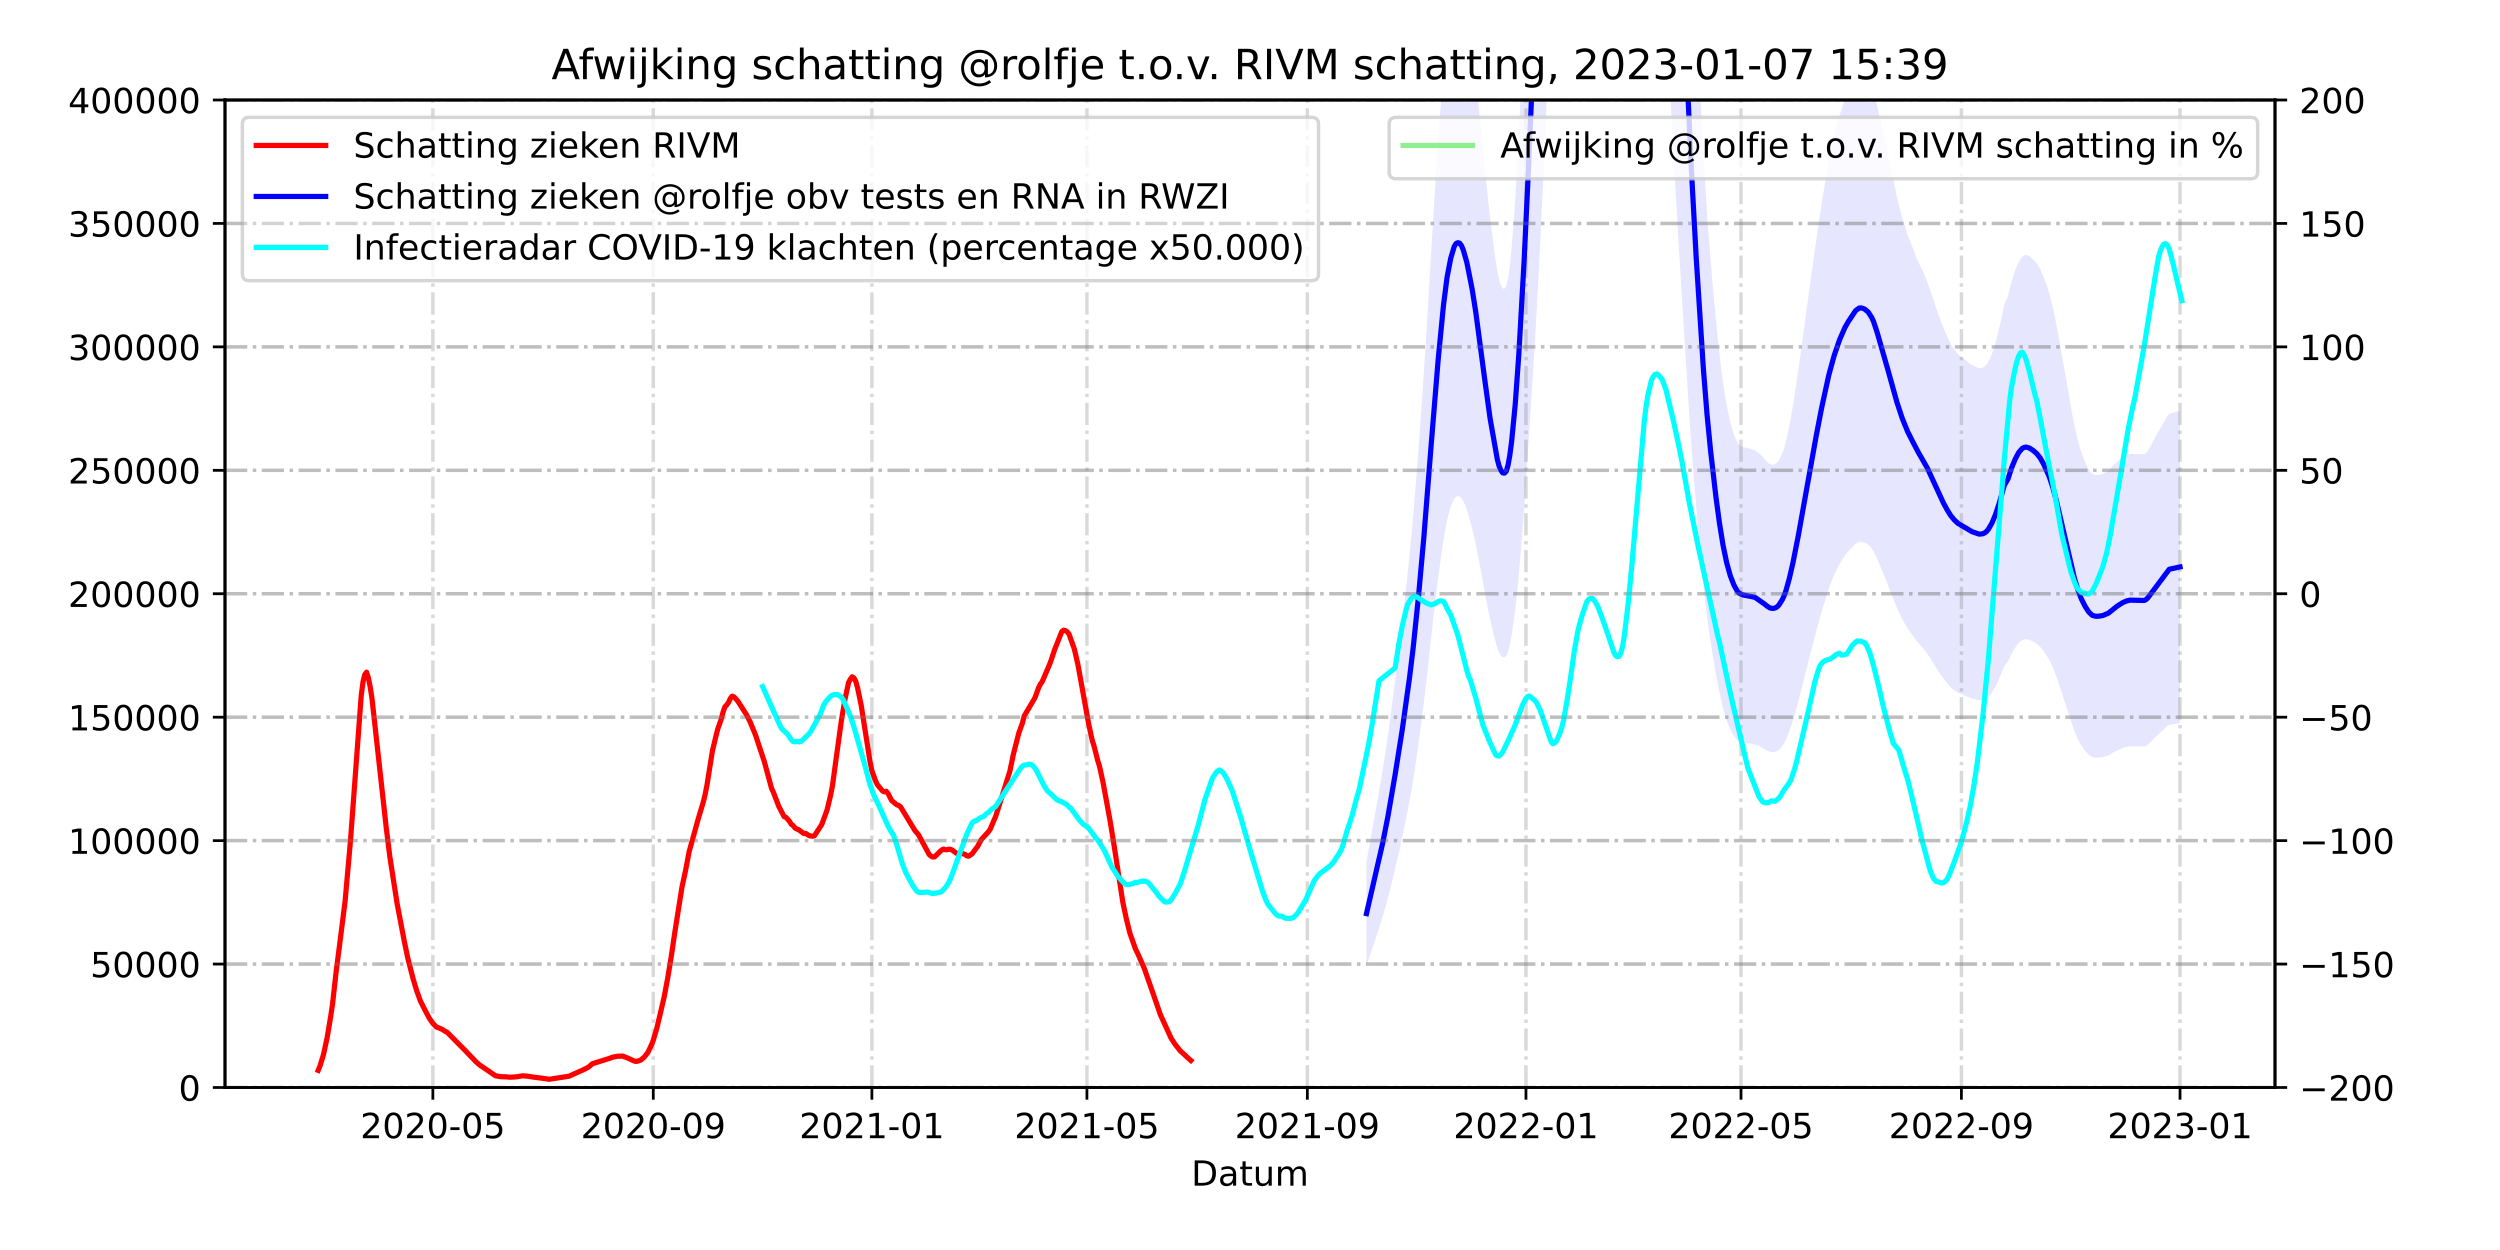 <?xml version="1.0" encoding="utf-8" standalone="no"?>
<!DOCTYPE svg PUBLIC "-//W3C//DTD SVG 1.1//EN"
  "http://www.w3.org/Graphics/SVG/1.1/DTD/svg11.dtd">
<!-- Created with matplotlib (https://matplotlib.org/) -->
<svg height="360pt" version="1.1" viewBox="0 0 720 360" width="720pt" xmlns="http://www.w3.org/2000/svg" xmlns:xlink="http://www.w3.org/1999/xlink">
 <defs>
  <style type="text/css">*{stroke-linecap:butt;stroke-linejoin:round;}</style>
 </defs>
 <g id="figure_1">
  <g id="patch_1">
   <path d="M 0 360 
L 720 360 
L 720 0 
L 0 0 
z
" style="fill:#ffffff;"/>
  </g>
  <g id="axes_1">
   <g id="patch_2">
    <path d="M 64.8 313.2 
L 655.2 313.2 
L 655.2 28.8 
L 64.8 28.8 
z
" style="fill:#ffffff;"/>
   </g>
   <g id="PolyCollection_1">
    <path clip-path="url(#pca0ed421d1)" d="M 393.545 278.145 
L 393.545 278.145 
L 394.062 276.611 
L 394.578 275.076 
L 395.094 273.541 
L 395.61 272.007 
L 396.126 270.472 
L 396.642 268.938 
L 397.158 267.308 
L 397.674 265.695 
L 398.19 264.004 
L 398.706 262.252 
L 399.222 260.428 
L 399.738 258.493 
L 400.255 256.476 
L 400.771 254.362 
L 401.287 252.255 
L 401.803 250.094 
L 402.319 247.905 
L 402.835 245.682 
L 403.351 243.372 
L 403.867 240.998 
L 404.383 238.484 
L 404.899 236.011 
L 405.415 233.402 
L 405.931 230.642 
L 406.448 227.805 
L 406.964 224.751 
L 407.48 221.464 
L 407.996 217.932 
L 408.512 214.302 
L 409.028 210.485 
L 409.544 206.482 
L 410.06 202.363 
L 410.576 198.01 
L 411.092 193.497 
L 411.608 188.771 
L 412.124 184.125 
L 412.641 179.526 
L 413.157 174.95 
L 413.673 170.63 
L 414.189 166.503 
L 414.705 162.551 
L 415.221 158.779 
L 415.737 155.401 
L 416.253 152.405 
L 416.769 149.811 
L 417.285 147.745 
L 417.801 146.049 
L 418.317 144.702 
L 418.834 143.625 
L 419.35 143.059 
L 419.866 142.888 
L 420.382 142.99 
L 420.898 143.479 
L 421.414 144.317 
L 421.93 145.462 
L 422.446 146.858 
L 422.962 148.578 
L 423.478 150.382 
L 423.994 152.321 
L 424.51 154.494 
L 425.027 156.907 
L 425.543 159.525 
L 426.059 162.091 
L 426.575 164.855 
L 427.091 167.665 
L 427.607 170.486 
L 428.123 173.262 
L 428.639 175.925 
L 429.155 178.361 
L 429.671 180.52 
L 430.187 182.755 
L 430.703 184.779 
L 431.22 186.549 
L 431.736 187.91 
L 432.252 188.766 
L 432.768 189.284 
L 433.284 189.332 
L 433.8 188.964 
L 434.316 187.759 
L 434.832 185.72 
L 435.348 182.969 
L 435.864 179.54 
L 436.38 175.525 
L 436.897 170.766 
L 437.413 165.5 
L 437.929 159.527 
L 438.445 153.098 
L 438.961 146.332 
L 439.477 139.019 
L 439.993 131.08 
L 440.509 122.792 
L 441.025 114.807 
L 441.541 106.737 
L 442.057 98.234 
L 442.573 89.371 
L 443.09 79.668 
L 443.606 69.25 
L 444.122 58.372 
L 444.638 47.353 
L 445.154 35.554 
L 445.67 22.881 
L 446.186 9.447 
L 446.702 -4.923 
L 447.218 -20.325 
L 447.734 -36.59 
L 448.25 -52.871 
L 448.766 -68.979 
L 449.283 -85.268 
L 449.799 -101.011 
L 450.315 -116.382 
L 450.831 -131.506 
L 451.347 -146.144 
L 451.863 -159.135 
L 452.379 -170.879 
L 452.895 -181.268 
L 453.411 -189.721 
L 453.927 -196.141 
L 454.443 -200.858 
L 454.959 -203.813 
L 455.476 -204.624 
L 455.992 -203.286 
L 456.508 -199.976 
L 457.024 -194.54 
L 457.54 -187.22 
L 458.056 -177.994 
L 458.572 -168.072 
L 459.088 -156.26 
L 459.604 -143.016 
L 460.12 -128.815 
L 460.636 -114.078 
L 461.152 -99.08 
L 461.669 -84.395 
L 462.185 -70.307 
L 462.701 -56.179 
L 463.217 -42.842 
L 463.733 -30.872 
L 464.249 -20.869 
L 464.765 -13.823 
L 465.281 -8.585 
L 465.797 -6.012 
L 466.313 -5.562 
L 466.829 -7.383 
L 467.345 -11.198 
L 467.862 -16.888 
L 468.378 -24.259 
L 468.894 -33.012 
L 469.41 -43.23 
L 469.926 -53.875 
L 470.442 -64.609 
L 470.958 -74.177 
L 471.474 -81.636 
L 471.99 -87.562 
L 472.506 -91.691 
L 473.022 -94.063 
L 473.538 -94.076 
L 474.055 -92.176 
L 474.571 -88.186 
L 475.087 -82.397 
L 475.603 -75.377 
L 476.119 -67.357 
L 476.635 -58.551 
L 477.151 -48.357 
L 477.667 -37.783 
L 478.183 -27.139 
L 478.699 -16.526 
L 479.215 -6.227 
L 479.731 3.634 
L 480.248 12.894 
L 480.764 22.345 
L 481.28 31.558 
L 481.796 40.794 
L 482.312 50.15 
L 482.828 59.45 
L 483.344 68.509 
L 483.86 76.866 
L 484.376 85.261 
L 484.892 93.557 
L 485.408 101.828 
L 485.924 110.118 
L 486.441 118.276 
L 486.957 126.07 
L 487.473 133.069 
L 487.989 139.711 
L 488.505 145.898 
L 489.021 151.773 
L 489.537 157.472 
L 490.053 162.98 
L 490.569 168.271 
L 491.085 173.013 
L 491.601 177.329 
L 492.117 181.201 
L 492.634 184.732 
L 493.15 188.016 
L 493.666 191.105 
L 494.182 194.115 
L 494.698 196.887 
L 495.214 199.45 
L 495.73 201.809 
L 496.246 203.921 
L 496.762 205.782 
L 497.278 207.391 
L 497.794 208.793 
L 498.31 209.999 
L 498.827 211.045 
L 499.343 211.872 
L 499.859 212.584 
L 500.375 213.178 
L 500.891 213.547 
L 501.407 213.761 
L 501.923 213.89 
L 502.439 213.954 
L 502.955 213.983 
L 503.471 214.055 
L 503.987 214.145 
L 504.503 214.228 
L 505.02 214.318 
L 505.536 214.436 
L 506.052 214.676 
L 506.568 214.858 
L 507.084 215.07 
L 507.6 215.356 
L 508.116 215.7 
L 508.632 216.032 
L 509.148 216.272 
L 509.664 216.491 
L 510.18 216.594 
L 510.697 216.614 
L 511.213 216.54 
L 511.729 216.334 
L 512.245 216.005 
L 512.761 215.479 
L 513.277 214.887 
L 513.793 214.117 
L 514.309 213.146 
L 514.825 211.944 
L 515.341 210.549 
L 515.857 209.082 
L 516.373 207.411 
L 516.89 205.66 
L 517.406 203.825 
L 517.922 201.918 
L 518.438 199.973 
L 518.954 197.967 
L 519.47 195.936 
L 519.986 193.838 
L 520.502 191.765 
L 521.018 189.704 
L 521.534 187.716 
L 522.05 185.737 
L 522.566 183.721 
L 523.083 181.786 
L 523.599 179.835 
L 524.115 177.983 
L 524.631 176.188 
L 525.147 174.452 
L 525.663 172.74 
L 526.179 171.096 
L 526.695 169.575 
L 527.211 168.156 
L 527.727 166.883 
L 528.243 165.63 
L 528.759 164.514 
L 529.276 163.459 
L 529.792 162.471 
L 530.308 161.601 
L 530.824 160.734 
L 531.34 159.989 
L 531.856 159.289 
L 532.372 158.73 
L 532.888 158.193 
L 533.404 157.631 
L 533.92 157.073 
L 534.436 156.57 
L 534.952 156.277 
L 535.469 156.056 
L 535.985 156.041 
L 536.501 156.115 
L 537.017 156.276 
L 537.533 156.545 
L 538.049 156.88 
L 538.565 157.402 
L 539.081 158.004 
L 539.597 158.813 
L 540.113 159.843 
L 540.629 161.001 
L 541.145 162.223 
L 541.662 163.391 
L 542.178 164.656 
L 542.694 165.868 
L 543.21 167.169 
L 543.726 168.54 
L 544.242 169.892 
L 544.758 171.214 
L 545.274 172.473 
L 545.79 173.786 
L 546.306 175.032 
L 546.822 176.21 
L 547.338 177.328 
L 547.855 178.317 
L 548.371 179.26 
L 548.887 180.088 
L 549.403 180.972 
L 549.919 181.745 
L 550.435 182.419 
L 550.951 183.121 
L 551.467 183.836 
L 551.983 184.577 
L 552.499 185.183 
L 553.015 185.784 
L 553.531 186.328 
L 554.048 186.913 
L 554.564 187.579 
L 555.08 188.325 
L 555.596 189.124 
L 556.112 189.881 
L 556.628 190.684 
L 557.144 191.543 
L 557.66 192.409 
L 558.176 193.234 
L 558.692 193.956 
L 559.208 194.701 
L 559.724 195.393 
L 560.241 196.104 
L 560.757 196.721 
L 561.273 197.327 
L 561.789 197.881 
L 562.305 198.364 
L 562.821 198.762 
L 563.337 199.127 
L 563.853 199.448 
L 564.369 199.673 
L 564.885 199.881 
L 565.401 200.103 
L 565.917 200.335 
L 566.434 200.571 
L 566.95 200.758 
L 567.466 200.967 
L 567.982 201.162 
L 568.498 201.29 
L 569.014 201.445 
L 569.53 201.564 
L 570.046 201.648 
L 570.562 201.629 
L 571.078 201.559 
L 571.594 201.38 
L 572.11 201.109 
L 572.627 200.677 
L 573.143 200.114 
L 573.659 199.446 
L 574.175 198.674 
L 574.691 197.723 
L 575.207 196.699 
L 575.723 195.519 
L 576.239 194.331 
L 576.755 193.036 
L 577.271 191.762 
L 578.303 190.523 
L 578.82 189.361 
L 579.336 188.281 
L 579.852 187.357 
L 580.368 186.534 
L 580.884 185.811 
L 581.4 185.165 
L 581.916 184.705 
L 582.432 184.345 
L 582.948 184.172 
L 583.464 184.085 
L 583.98 184.15 
L 584.497 184.289 
L 585.013 184.515 
L 585.529 184.766 
L 586.045 185.065 
L 586.561 185.387 
L 587.077 185.798 
L 587.593 186.301 
L 588.109 186.926 
L 588.625 187.604 
L 589.141 188.366 
L 589.657 189.14 
L 590.173 190.037 
L 590.69 191.068 
L 591.206 192.212 
L 591.722 193.467 
L 592.238 194.891 
L 592.754 196.384 
L 593.27 197.924 
L 593.786 199.494 
L 594.302 201.09 
L 594.818 202.652 
L 595.334 204.231 
L 595.85 205.817 
L 596.366 207.455 
L 596.883 209.005 
L 597.399 210.405 
L 597.915 211.72 
L 598.431 212.873 
L 598.947 213.849 
L 599.463 214.746 
L 599.979 215.499 
L 600.495 216.175 
L 601.011 216.774 
L 601.527 217.308 
L 602.043 217.705 
L 602.559 218.01 
L 603.076 218.149 
L 603.592 218.208 
L 604.108 218.215 
L 604.624 218.171 
L 605.14 218.127 
L 605.656 218.039 
L 606.172 217.89 
L 606.688 217.781 
L 607.204 217.572 
L 607.72 217.27 
L 608.236 216.928 
L 608.752 216.661 
L 609.269 216.384 
L 609.785 216.135 
L 610.301 215.887 
L 610.817 215.669 
L 611.333 215.453 
L 611.849 215.248 
L 612.365 215.13 
L 612.881 215.031 
L 613.397 214.951 
L 613.913 214.95 
L 614.429 214.971 
L 614.945 215.008 
L 615.462 214.982 
L 615.978 214.964 
L 616.494 214.966 
L 617.01 215.015 
L 617.526 215.016 
L 618.042 214.846 
L 618.558 214.497 
L 619.074 214.008 
L 619.59 213.497 
L 620.106 212.95 
L 620.622 212.416 
L 621.138 211.937 
L 621.655 211.453 
L 622.171 210.984 
L 622.687 210.508 
L 623.203 210.026 
L 623.719 209.511 
L 624.235 209.035 
L 624.751 208.722 
L 625.267 208.643 
L 625.783 208.565 
L 626.299 208.487 
L 626.815 208.409 
L 627.331 208.331 
L 627.848 208.252 
L 627.848 208.252 
L 627.848 118.297 
L 627.331 118.443 
L 626.815 118.588 
L 626.299 118.733 
L 625.783 118.878 
L 625.267 119.023 
L 624.751 119.169 
L 624.235 119.751 
L 623.719 120.634 
L 623.203 121.591 
L 622.687 122.486 
L 622.171 123.369 
L 621.655 124.242 
L 621.138 125.141 
L 620.622 126.03 
L 620.106 127.021 
L 619.59 128.037 
L 619.074 128.986 
L 618.558 129.895 
L 618.042 130.543 
L 617.526 130.857 
L 617.01 130.856 
L 616.494 130.765 
L 615.978 130.763 
L 615.462 130.795 
L 614.945 130.843 
L 614.429 130.775 
L 613.913 130.737 
L 613.397 130.737 
L 612.881 130.886 
L 612.365 131.071 
L 611.849 131.29 
L 611.333 131.671 
L 610.817 132.071 
L 610.301 132.475 
L 609.785 132.936 
L 609.269 133.398 
L 608.752 133.913 
L 608.236 134.41 
L 607.72 135.045 
L 607.204 135.606 
L 606.688 135.993 
L 606.172 136.196 
L 605.656 136.473 
L 605.14 136.636 
L 604.624 136.717 
L 604.108 136.799 
L 603.592 136.787 
L 603.076 136.677 
L 602.559 136.418 
L 602.043 135.852 
L 601.527 135.115 
L 601.011 134.124 
L 600.495 133.01 
L 599.979 131.756 
L 599.463 130.358 
L 598.947 128.691 
L 598.431 126.879 
L 597.915 124.737 
L 597.399 122.295 
L 596.883 119.695 
L 596.366 116.817 
L 595.85 113.774 
L 595.334 110.828 
L 594.818 107.897 
L 594.302 104.995 
L 593.786 102.032 
L 593.27 99.117 
L 592.754 96.256 
L 592.238 93.483 
L 591.722 90.839 
L 591.206 88.509 
L 590.69 86.383 
L 590.173 84.468 
L 589.657 82.803 
L 589.141 81.366 
L 588.625 79.949 
L 588.109 78.691 
L 587.593 77.53 
L 587.077 76.597 
L 586.561 75.832 
L 586.045 75.235 
L 585.529 74.681 
L 585.013 74.213 
L 584.497 73.794 
L 583.98 73.536 
L 583.464 73.415 
L 582.948 73.576 
L 582.432 73.899 
L 581.916 74.566 
L 581.4 75.421 
L 580.884 76.62 
L 580.368 77.963 
L 579.852 79.492 
L 579.336 81.208 
L 578.82 83.214 
L 578.303 85.372 
L 577.271 87.673 
L 576.755 90.038 
L 576.239 92.443 
L 575.723 94.649 
L 575.207 96.842 
L 574.691 98.742 
L 574.175 100.509 
L 573.659 101.943 
L 573.143 103.182 
L 572.627 104.229 
L 572.11 105.03 
L 571.594 105.535 
L 571.078 105.867 
L 570.562 105.998 
L 570.046 106.032 
L 569.53 105.875 
L 569.014 105.655 
L 568.498 105.366 
L 567.982 105.129 
L 567.466 104.767 
L 566.95 104.378 
L 566.434 104.032 
L 565.917 103.594 
L 565.401 103.163 
L 564.885 102.751 
L 564.369 102.364 
L 563.853 101.947 
L 563.337 101.351 
L 562.821 100.673 
L 562.305 99.934 
L 561.789 99.035 
L 561.273 98.007 
L 560.757 96.882 
L 560.241 95.735 
L 559.724 94.416 
L 559.208 93.131 
L 558.692 91.746 
L 558.176 90.406 
L 557.66 88.874 
L 557.144 87.266 
L 556.628 85.671 
L 556.112 84.18 
L 555.596 82.773 
L 555.08 81.29 
L 554.564 79.904 
L 554.048 78.668 
L 553.531 77.58 
L 553.015 76.57 
L 552.499 75.454 
L 551.983 74.328 
L 551.467 72.953 
L 550.951 71.626 
L 550.435 70.321 
L 549.919 69.07 
L 549.403 67.633 
L 548.887 65.992 
L 548.371 64.454 
L 547.855 62.704 
L 547.338 60.866 
L 546.822 58.791 
L 546.306 56.602 
L 545.79 54.288 
L 545.274 51.849 
L 544.758 49.512 
L 544.242 47.057 
L 543.726 44.546 
L 543.21 42 
L 542.694 39.584 
L 542.178 37.333 
L 541.662 34.984 
L 541.145 32.813 
L 540.629 30.546 
L 540.113 28.393 
L 539.597 26.482 
L 539.081 24.979 
L 538.565 23.861 
L 538.049 22.892 
L 537.533 22.268 
L 537.017 21.77 
L 536.501 21.472 
L 535.985 21.333 
L 535.469 21.361 
L 534.952 21.771 
L 534.436 22.316 
L 533.92 23.25 
L 533.404 24.287 
L 532.888 25.329 
L 532.372 26.327 
L 531.856 27.365 
L 531.34 28.665 
L 530.824 30.05 
L 530.308 31.658 
L 529.792 33.275 
L 529.276 35.11 
L 528.759 37.069 
L 528.243 39.142 
L 527.727 41.469 
L 527.211 43.833 
L 526.695 46.468 
L 526.179 49.292 
L 525.663 52.345 
L 525.147 55.526 
L 524.631 58.749 
L 524.115 62.082 
L 523.599 65.522 
L 523.083 69.146 
L 522.566 72.738 
L 522.05 76.482 
L 521.534 80.159 
L 521.018 83.85 
L 520.502 87.678 
L 519.986 91.527 
L 519.47 95.424 
L 518.954 99.197 
L 518.438 102.922 
L 517.922 106.533 
L 517.406 110.075 
L 516.89 113.483 
L 516.373 116.735 
L 515.857 119.838 
L 515.341 122.562 
L 514.825 125.153 
L 514.309 127.385 
L 513.793 129.188 
L 513.277 130.618 
L 512.761 131.719 
L 512.245 132.695 
L 511.729 133.306 
L 511.213 133.689 
L 510.697 133.826 
L 510.18 133.788 
L 509.664 133.597 
L 509.148 133.19 
L 508.632 132.745 
L 508.116 132.129 
L 507.6 131.489 
L 507.084 130.958 
L 506.568 130.565 
L 506.052 130.227 
L 505.536 129.781 
L 505.02 129.562 
L 504.503 129.396 
L 503.987 129.241 
L 503.471 129.074 
L 502.955 128.94 
L 502.439 128.886 
L 501.923 128.767 
L 501.407 128.528 
L 500.891 128.13 
L 500.375 127.444 
L 499.859 126.342 
L 499.343 125.019 
L 498.827 123.484 
L 498.31 121.541 
L 497.794 119.301 
L 497.278 116.698 
L 496.762 113.709 
L 496.246 110.253 
L 495.73 106.331 
L 495.214 101.95 
L 494.698 97.19 
L 494.182 92.043 
L 493.666 86.453 
L 493.15 80.716 
L 492.634 74.616 
L 492.117 68.059 
L 491.601 60.869 
L 491.085 52.853 
L 490.569 44.047 
L 490.053 34.221 
L 489.537 23.992 
L 489.021 13.408 
L 488.505 2.497 
L 487.989 -8.994 
L 487.473 -21.328 
L 486.957 -34.328 
L 486.441 -48.802 
L 485.924 -63.953 
L 485.408 -79.348 
L 484.892 -94.709 
L 484.376 -110.116 
L 483.86 -125.706 
L 483.344 -141.226 
L 482.828 -158.051 
L 482.312 -175.321 
L 481.796 -192.697 
L 481.28 -209.85 
L 480.764 -226.959 
L 480.248 -244.511 
L 479.731 -261.708 
L 479.215 -280.021 
L 478.699 -299.148 
L 478.183 -318.858 
L 477.667 -338.626 
L 477.151 -358.263 
L 476.635 -377.195 
L 476.119 -393.549 
L 475.603 -408.442 
L 475.087 -421.479 
L 474.571 -432.232 
L 474.055 -439.642 
L 473.538 -443.169 
L 473.022 -443.146 
L 472.506 -438.74 
L 471.99 -431.072 
L 471.474 -420.067 
L 470.958 -406.214 
L 470.442 -388.445 
L 469.926 -368.511 
L 469.41 -348.741 
L 468.894 -329.766 
L 468.378 -313.509 
L 467.862 -299.821 
L 467.345 -289.254 
L 466.829 -282.168 
L 466.313 -278.787 
L 465.797 -279.623 
L 465.281 -284.401 
L 464.765 -294.129 
L 464.249 -307.214 
L 463.733 -325.791 
L 463.217 -348.02 
L 462.701 -372.789 
L 462.185 -399.028 
L 461.669 -425.191 
L 461.152 -452.463 
L 460.636 -480.316 
L 460.12 -507.685 
L 459.604 -534.059 
L 459.088 -558.655 
L 458.572 -580.591 
L 458.056 -599.017 
L 457.54 -616.152 
L 457.024 -629.745 
L 456.508 -639.842 
L 455.992 -645.988 
L 455.476 -648.473 
L 454.959 -646.967 
L 454.443 -641.478 
L 453.927 -632.72 
L 453.411 -620.796 
L 452.895 -605.098 
L 452.379 -585.805 
L 451.863 -563.994 
L 451.347 -539.867 
L 450.831 -512.682 
L 450.315 -484.596 
L 449.799 -456.05 
L 449.283 -426.812 
L 448.766 -396.56 
L 448.25 -366.646 
L 447.734 -336.409 
L 447.218 -306.203 
L 446.702 -277.6 
L 446.186 -250.913 
L 445.67 -225.965 
L 445.154 -202.428 
L 444.638 -180.516 
L 444.122 -160.052 
L 443.606 -139.85 
L 443.09 -120.502 
L 442.573 -102.483 
L 442.057 -86.022 
L 441.541 -70.231 
L 441.025 -55.244 
L 440.509 -40.414 
L 439.993 -25.022 
L 439.477 -10.279 
L 438.961 3.302 
L 438.445 15.868 
L 437.929 27.808 
L 437.413 38.899 
L 436.897 48.679 
L 436.38 57.517 
L 435.864 64.975 
L 435.348 71.343 
L 434.832 76.451 
L 434.316 80.239 
L 433.8 82.476 
L 433.284 83.159 
L 432.768 83.071 
L 432.252 82.109 
L 431.736 80.519 
L 431.22 77.99 
L 430.703 74.704 
L 430.187 70.946 
L 429.671 66.793 
L 429.155 62.785 
L 428.639 58.262 
L 428.123 53.316 
L 427.607 48.159 
L 427.091 42.922 
L 426.575 37.703 
L 426.059 32.57 
L 425.543 27.804 
L 425.027 22.941 
L 424.51 18.46 
L 423.994 14.424 
L 423.478 10.824 
L 422.962 7.474 
L 422.446 4.278 
L 421.93 1.687 
L 421.414 -0.44 
L 420.898 -1.996 
L 420.382 -2.904 
L 419.866 -3.094 
L 419.35 -2.776 
L 418.834 -1.726 
L 418.317 0.276 
L 417.801 2.777 
L 417.285 5.927 
L 416.769 9.763 
L 416.253 14.58 
L 415.737 20.145 
L 415.221 26.418 
L 414.705 33.423 
L 414.189 40.763 
L 413.673 48.427 
L 413.157 56.45 
L 412.641 64.948 
L 412.124 73.489 
L 411.608 82.118 
L 411.092 90.894 
L 410.576 99.275 
L 410.06 107.36 
L 409.544 115.009 
L 409.028 122.444 
L 408.512 129.533 
L 407.996 136.275 
L 407.48 142.834 
L 406.964 148.938 
L 406.448 154.61 
L 405.931 159.879 
L 405.415 165.003 
L 404.899 169.849 
L 404.383 174.441 
L 403.867 179.11 
L 403.351 183.52 
L 402.835 187.81 
L 402.319 191.939 
L 401.803 196.003 
L 401.287 200.016 
L 400.771 203.929 
L 400.255 207.855 
L 399.738 211.602 
L 399.222 215.195 
L 398.706 218.583 
L 398.19 221.836 
L 397.674 224.976 
L 397.158 227.972 
L 396.642 230.999 
L 396.126 233.849 
L 395.61 236.699 
L 395.094 239.548 
L 394.578 242.398 
L 394.062 245.248 
L 393.545 248.098 
z
" style="fill:#0000ff;fill-opacity:0.1;"/>
   </g>
   <g id="matplotlib.axis_1">
    <g id="xtick_1">
     <g id="line2d_1">
      <path clip-path="url(#pca0ed421d1)" d="M 124.666 313.2 
L 124.666 28.8 
" style="fill:none;stroke:#808080;stroke-dasharray:6.4,1.6,1,1.6;stroke-dashoffset:0;stroke-opacity:0.3;"/>
     </g>
     <g id="line2d_2">
      <defs>
       <path d="M 0 0 
L 0 3.5 
" id="m30da98289e" style="stroke:#000000;stroke-width:0.8;"/>
      </defs>
      <g>
       <use style="stroke:#000000;stroke-width:0.8;" x="124.666" xlink:href="#m30da98289e" y="313.2"/>
      </g>
     </g>
     <g id="text_1">
      <!-- 2020-05 -->
      <g transform="translate(103.774 327.798)scale(0.1 -0.1)">
       <defs>
        <path d="M 19.188 8.297 
L 53.609 8.297 
L 53.609 0 
L 7.328 0 
L 7.328 8.297 
Q 12.938 14.109 22.625 23.891 
Q 32.328 33.688 34.812 36.531 
Q 39.547 41.844 41.422 45.531 
Q 43.312 49.219 43.312 52.781 
Q 43.312 58.594 39.234 62.25 
Q 35.156 65.922 28.609 65.922 
Q 23.969 65.922 18.812 64.312 
Q 13.672 62.703 7.812 59.422 
L 7.812 69.391 
Q 13.766 71.781 18.938 73 
Q 24.125 74.219 28.422 74.219 
Q 39.75 74.219 46.484 68.547 
Q 53.219 62.891 53.219 53.422 
Q 53.219 48.922 51.531 44.891 
Q 49.859 40.875 45.406 35.406 
Q 44.188 33.984 37.641 27.219 
Q 31.109 20.453 19.188 8.297 
z
" id="DejaVuSans-50"/>
        <path d="M 31.781 66.406 
Q 24.172 66.406 20.328 58.906 
Q 16.5 51.422 16.5 36.375 
Q 16.5 21.391 20.328 13.891 
Q 24.172 6.391 31.781 6.391 
Q 39.453 6.391 43.281 13.891 
Q 47.125 21.391 47.125 36.375 
Q 47.125 51.422 43.281 58.906 
Q 39.453 66.406 31.781 66.406 
z
M 31.781 74.219 
Q 44.047 74.219 50.516 64.516 
Q 56.984 54.828 56.984 36.375 
Q 56.984 17.969 50.516 8.266 
Q 44.047 -1.422 31.781 -1.422 
Q 19.531 -1.422 13.062 8.266 
Q 6.594 17.969 6.594 36.375 
Q 6.594 54.828 13.062 64.516 
Q 19.531 74.219 31.781 74.219 
z
" id="DejaVuSans-48"/>
        <path d="M 4.891 31.391 
L 31.203 31.391 
L 31.203 23.391 
L 4.891 23.391 
z
" id="DejaVuSans-45"/>
        <path d="M 10.797 72.906 
L 49.516 72.906 
L 49.516 64.594 
L 19.828 64.594 
L 19.828 46.734 
Q 21.969 47.469 24.109 47.828 
Q 26.266 48.188 28.422 48.188 
Q 40.625 48.188 47.75 41.5 
Q 54.891 34.812 54.891 23.391 
Q 54.891 11.625 47.562 5.094 
Q 40.234 -1.422 26.906 -1.422 
Q 22.312 -1.422 17.547 -0.641 
Q 12.797 0.141 7.719 1.703 
L 7.719 11.625 
Q 12.109 9.234 16.797 8.062 
Q 21.484 6.891 26.703 6.891 
Q 35.156 6.891 40.078 11.328 
Q 45.016 15.766 45.016 23.391 
Q 45.016 31 40.078 35.438 
Q 35.156 39.891 26.703 39.891 
Q 22.75 39.891 18.812 39.016 
Q 14.891 38.141 10.797 36.281 
z
" id="DejaVuSans-53"/>
       </defs>
       <use xlink:href="#DejaVuSans-50"/>
       <use x="63.623" xlink:href="#DejaVuSans-48"/>
       <use x="127.246" xlink:href="#DejaVuSans-50"/>
       <use x="190.869" xlink:href="#DejaVuSans-48"/>
       <use x="254.492" xlink:href="#DejaVuSans-45"/>
       <use x="290.576" xlink:href="#DejaVuSans-48"/>
       <use x="354.199" xlink:href="#DejaVuSans-53"/>
      </g>
     </g>
    </g>
    <g id="xtick_2">
     <g id="line2d_3">
      <path clip-path="url(#pca0ed421d1)" d="M 188.144 313.2 
L 188.144 28.8 
" style="fill:none;stroke:#808080;stroke-dasharray:6.4,1.6,1,1.6;stroke-dashoffset:0;stroke-opacity:0.3;"/>
     </g>
     <g id="line2d_4">
      <g>
       <use style="stroke:#000000;stroke-width:0.8;" x="188.144" xlink:href="#m30da98289e" y="313.2"/>
      </g>
     </g>
     <g id="text_2">
      <!-- 2020-09 -->
      <g transform="translate(167.253 327.798)scale(0.1 -0.1)">
       <defs>
        <path d="M 10.984 1.516 
L 10.984 10.5 
Q 14.703 8.734 18.5 7.812 
Q 22.312 6.891 25.984 6.891 
Q 35.75 6.891 40.891 13.453 
Q 46.047 20.016 46.781 33.406 
Q 43.953 29.203 39.594 26.953 
Q 35.25 24.703 29.984 24.703 
Q 19.047 24.703 12.672 31.312 
Q 6.297 37.938 6.297 49.422 
Q 6.297 60.641 12.938 67.422 
Q 19.578 74.219 30.609 74.219 
Q 43.266 74.219 49.922 64.516 
Q 56.594 54.828 56.594 36.375 
Q 56.594 19.141 48.406 8.859 
Q 40.234 -1.422 26.422 -1.422 
Q 22.703 -1.422 18.891 -0.688 
Q 15.094 0.047 10.984 1.516 
z
M 30.609 32.422 
Q 37.25 32.422 41.125 36.953 
Q 45.016 41.5 45.016 49.422 
Q 45.016 57.281 41.125 61.844 
Q 37.25 66.406 30.609 66.406 
Q 23.969 66.406 20.094 61.844 
Q 16.219 57.281 16.219 49.422 
Q 16.219 41.5 20.094 36.953 
Q 23.969 32.422 30.609 32.422 
z
" id="DejaVuSans-57"/>
       </defs>
       <use xlink:href="#DejaVuSans-50"/>
       <use x="63.623" xlink:href="#DejaVuSans-48"/>
       <use x="127.246" xlink:href="#DejaVuSans-50"/>
       <use x="190.869" xlink:href="#DejaVuSans-48"/>
       <use x="254.492" xlink:href="#DejaVuSans-45"/>
       <use x="290.576" xlink:href="#DejaVuSans-48"/>
       <use x="354.199" xlink:href="#DejaVuSans-57"/>
      </g>
     </g>
    </g>
    <g id="xtick_3">
     <g id="line2d_5">
      <path clip-path="url(#pca0ed421d1)" d="M 251.106 313.2 
L 251.106 28.8 
" style="fill:none;stroke:#808080;stroke-dasharray:6.4,1.6,1,1.6;stroke-dashoffset:0;stroke-opacity:0.3;"/>
     </g>
     <g id="line2d_6">
      <g>
       <use style="stroke:#000000;stroke-width:0.8;" x="251.106" xlink:href="#m30da98289e" y="313.2"/>
      </g>
     </g>
     <g id="text_3">
      <!-- 2021-01 -->
      <g transform="translate(230.215 327.798)scale(0.1 -0.1)">
       <defs>
        <path d="M 12.406 8.297 
L 28.516 8.297 
L 28.516 63.922 
L 10.984 60.406 
L 10.984 69.391 
L 28.422 72.906 
L 38.281 72.906 
L 38.281 8.297 
L 54.391 8.297 
L 54.391 0 
L 12.406 0 
z
" id="DejaVuSans-49"/>
       </defs>
       <use xlink:href="#DejaVuSans-50"/>
       <use x="63.623" xlink:href="#DejaVuSans-48"/>
       <use x="127.246" xlink:href="#DejaVuSans-50"/>
       <use x="190.869" xlink:href="#DejaVuSans-49"/>
       <use x="254.492" xlink:href="#DejaVuSans-45"/>
       <use x="290.576" xlink:href="#DejaVuSans-48"/>
       <use x="354.199" xlink:href="#DejaVuSans-49"/>
      </g>
     </g>
    </g>
    <g id="xtick_4">
     <g id="line2d_7">
      <path clip-path="url(#pca0ed421d1)" d="M 313.036 313.2 
L 313.036 28.8 
" style="fill:none;stroke:#808080;stroke-dasharray:6.4,1.6,1,1.6;stroke-dashoffset:0;stroke-opacity:0.3;"/>
     </g>
     <g id="line2d_8">
      <g>
       <use style="stroke:#000000;stroke-width:0.8;" x="313.036" xlink:href="#m30da98289e" y="313.2"/>
      </g>
     </g>
     <g id="text_4">
      <!-- 2021-05 -->
      <g transform="translate(292.145 327.798)scale(0.1 -0.1)">
       <use xlink:href="#DejaVuSans-50"/>
       <use x="63.623" xlink:href="#DejaVuSans-48"/>
       <use x="127.246" xlink:href="#DejaVuSans-50"/>
       <use x="190.869" xlink:href="#DejaVuSans-49"/>
       <use x="254.492" xlink:href="#DejaVuSans-45"/>
       <use x="290.576" xlink:href="#DejaVuSans-48"/>
       <use x="354.199" xlink:href="#DejaVuSans-53"/>
      </g>
     </g>
    </g>
    <g id="xtick_5">
     <g id="line2d_9">
      <path clip-path="url(#pca0ed421d1)" d="M 376.515 313.2 
L 376.515 28.8 
" style="fill:none;stroke:#808080;stroke-dasharray:6.4,1.6,1,1.6;stroke-dashoffset:0;stroke-opacity:0.3;"/>
     </g>
     <g id="line2d_10">
      <g>
       <use style="stroke:#000000;stroke-width:0.8;" x="376.515" xlink:href="#m30da98289e" y="313.2"/>
      </g>
     </g>
     <g id="text_5">
      <!-- 2021-09 -->
      <g transform="translate(355.623 327.798)scale(0.1 -0.1)">
       <use xlink:href="#DejaVuSans-50"/>
       <use x="63.623" xlink:href="#DejaVuSans-48"/>
       <use x="127.246" xlink:href="#DejaVuSans-50"/>
       <use x="190.869" xlink:href="#DejaVuSans-49"/>
       <use x="254.492" xlink:href="#DejaVuSans-45"/>
       <use x="290.576" xlink:href="#DejaVuSans-48"/>
       <use x="354.199" xlink:href="#DejaVuSans-57"/>
      </g>
     </g>
    </g>
    <g id="xtick_6">
     <g id="line2d_11">
      <path clip-path="url(#pca0ed421d1)" d="M 439.477 313.2 
L 439.477 28.8 
" style="fill:none;stroke:#808080;stroke-dasharray:6.4,1.6,1,1.6;stroke-dashoffset:0;stroke-opacity:0.3;"/>
     </g>
     <g id="line2d_12">
      <g>
       <use style="stroke:#000000;stroke-width:0.8;" x="439.477" xlink:href="#m30da98289e" y="313.2"/>
      </g>
     </g>
     <g id="text_6">
      <!-- 2022-01 -->
      <g transform="translate(418.586 327.798)scale(0.1 -0.1)">
       <use xlink:href="#DejaVuSans-50"/>
       <use x="63.623" xlink:href="#DejaVuSans-48"/>
       <use x="127.246" xlink:href="#DejaVuSans-50"/>
       <use x="190.869" xlink:href="#DejaVuSans-50"/>
       <use x="254.492" xlink:href="#DejaVuSans-45"/>
       <use x="290.576" xlink:href="#DejaVuSans-48"/>
       <use x="354.199" xlink:href="#DejaVuSans-49"/>
      </g>
     </g>
    </g>
    <g id="xtick_7">
     <g id="line2d_13">
      <path clip-path="url(#pca0ed421d1)" d="M 501.407 313.2 
L 501.407 28.8 
" style="fill:none;stroke:#808080;stroke-dasharray:6.4,1.6,1,1.6;stroke-dashoffset:0;stroke-opacity:0.3;"/>
     </g>
     <g id="line2d_14">
      <g>
       <use style="stroke:#000000;stroke-width:0.8;" x="501.407" xlink:href="#m30da98289e" y="313.2"/>
      </g>
     </g>
     <g id="text_7">
      <!-- 2022-05 -->
      <g transform="translate(480.516 327.798)scale(0.1 -0.1)">
       <use xlink:href="#DejaVuSans-50"/>
       <use x="63.623" xlink:href="#DejaVuSans-48"/>
       <use x="127.246" xlink:href="#DejaVuSans-50"/>
       <use x="190.869" xlink:href="#DejaVuSans-50"/>
       <use x="254.492" xlink:href="#DejaVuSans-45"/>
       <use x="290.576" xlink:href="#DejaVuSans-48"/>
       <use x="354.199" xlink:href="#DejaVuSans-53"/>
      </g>
     </g>
    </g>
    <g id="xtick_8">
     <g id="line2d_15">
      <path clip-path="url(#pca0ed421d1)" d="M 564.885 313.2 
L 564.885 28.8 
" style="fill:none;stroke:#808080;stroke-dasharray:6.4,1.6,1,1.6;stroke-dashoffset:0;stroke-opacity:0.3;"/>
     </g>
     <g id="line2d_16">
      <g>
       <use style="stroke:#000000;stroke-width:0.8;" x="564.885" xlink:href="#m30da98289e" y="313.2"/>
      </g>
     </g>
     <g id="text_8">
      <!-- 2022-09 -->
      <g transform="translate(543.994 327.798)scale(0.1 -0.1)">
       <use xlink:href="#DejaVuSans-50"/>
       <use x="63.623" xlink:href="#DejaVuSans-48"/>
       <use x="127.246" xlink:href="#DejaVuSans-50"/>
       <use x="190.869" xlink:href="#DejaVuSans-50"/>
       <use x="254.492" xlink:href="#DejaVuSans-45"/>
       <use x="290.576" xlink:href="#DejaVuSans-48"/>
       <use x="354.199" xlink:href="#DejaVuSans-57"/>
      </g>
     </g>
    </g>
    <g id="xtick_9">
     <g id="line2d_17">
      <path clip-path="url(#pca0ed421d1)" d="M 627.848 313.2 
L 627.848 28.8 
" style="fill:none;stroke:#808080;stroke-dasharray:6.4,1.6,1,1.6;stroke-dashoffset:0;stroke-opacity:0.3;"/>
     </g>
     <g id="line2d_18">
      <g>
       <use style="stroke:#000000;stroke-width:0.8;" x="627.848" xlink:href="#m30da98289e" y="313.2"/>
      </g>
     </g>
     <g id="text_9">
      <!-- 2023-01 -->
      <g transform="translate(606.956 327.798)scale(0.1 -0.1)">
       <defs>
        <path d="M 40.578 39.312 
Q 47.656 37.797 51.625 33 
Q 55.609 28.219 55.609 21.188 
Q 55.609 10.406 48.188 4.484 
Q 40.766 -1.422 27.094 -1.422 
Q 22.516 -1.422 17.656 -0.516 
Q 12.797 0.391 7.625 2.203 
L 7.625 11.719 
Q 11.719 9.328 16.594 8.109 
Q 21.484 6.891 26.812 6.891 
Q 36.078 6.891 40.938 10.547 
Q 45.797 14.203 45.797 21.188 
Q 45.797 27.641 41.281 31.266 
Q 36.766 34.906 28.719 34.906 
L 20.219 34.906 
L 20.219 43.016 
L 29.109 43.016 
Q 36.375 43.016 40.234 45.922 
Q 44.094 48.828 44.094 54.297 
Q 44.094 59.906 40.109 62.906 
Q 36.141 65.922 28.719 65.922 
Q 24.656 65.922 20.016 65.031 
Q 15.375 64.156 9.812 62.312 
L 9.812 71.094 
Q 15.438 72.656 20.344 73.438 
Q 25.25 74.219 29.594 74.219 
Q 40.828 74.219 47.359 69.109 
Q 53.906 64.016 53.906 55.328 
Q 53.906 49.266 50.438 45.094 
Q 46.969 40.922 40.578 39.312 
z
" id="DejaVuSans-51"/>
       </defs>
       <use xlink:href="#DejaVuSans-50"/>
       <use x="63.623" xlink:href="#DejaVuSans-48"/>
       <use x="127.246" xlink:href="#DejaVuSans-50"/>
       <use x="190.869" xlink:href="#DejaVuSans-51"/>
       <use x="254.492" xlink:href="#DejaVuSans-45"/>
       <use x="290.576" xlink:href="#DejaVuSans-48"/>
       <use x="354.199" xlink:href="#DejaVuSans-49"/>
      </g>
     </g>
    </g>
    <g id="text_10">
     <!-- Datum -->
     <g transform="translate(343.087 341.477)scale(0.1 -0.1)">
      <defs>
       <path d="M 19.672 64.797 
L 19.672 8.109 
L 31.594 8.109 
Q 46.688 8.109 53.688 14.938 
Q 60.688 21.781 60.688 36.531 
Q 60.688 51.172 53.688 57.984 
Q 46.688 64.797 31.594 64.797 
z
M 9.812 72.906 
L 30.078 72.906 
Q 51.266 72.906 61.172 64.094 
Q 71.094 55.281 71.094 36.531 
Q 71.094 17.672 61.125 8.828 
Q 51.172 0 30.078 0 
L 9.812 0 
z
" id="DejaVuSans-68"/>
       <path d="M 34.281 27.484 
Q 23.391 27.484 19.188 25 
Q 14.984 22.516 14.984 16.5 
Q 14.984 11.719 18.141 8.906 
Q 21.297 6.109 26.703 6.109 
Q 34.188 6.109 38.703 11.406 
Q 43.219 16.703 43.219 25.484 
L 43.219 27.484 
z
M 52.203 31.203 
L 52.203 0 
L 43.219 0 
L 43.219 8.297 
Q 40.141 3.328 35.547 0.953 
Q 30.953 -1.422 24.312 -1.422 
Q 15.922 -1.422 10.953 3.297 
Q 6 8.016 6 15.922 
Q 6 25.141 12.172 29.828 
Q 18.359 34.516 30.609 34.516 
L 43.219 34.516 
L 43.219 35.406 
Q 43.219 41.609 39.141 45 
Q 35.062 48.391 27.688 48.391 
Q 23 48.391 18.547 47.266 
Q 14.109 46.141 10.016 43.891 
L 10.016 52.203 
Q 14.938 54.109 19.578 55.047 
Q 24.219 56 28.609 56 
Q 40.484 56 46.344 49.844 
Q 52.203 43.703 52.203 31.203 
z
" id="DejaVuSans-97"/>
       <path d="M 18.312 70.219 
L 18.312 54.688 
L 36.812 54.688 
L 36.812 47.703 
L 18.312 47.703 
L 18.312 18.016 
Q 18.312 11.328 20.141 9.422 
Q 21.969 7.516 27.594 7.516 
L 36.812 7.516 
L 36.812 0 
L 27.594 0 
Q 17.188 0 13.234 3.875 
Q 9.281 7.766 9.281 18.016 
L 9.281 47.703 
L 2.688 47.703 
L 2.688 54.688 
L 9.281 54.688 
L 9.281 70.219 
z
" id="DejaVuSans-116"/>
       <path d="M 8.5 21.578 
L 8.5 54.688 
L 17.484 54.688 
L 17.484 21.922 
Q 17.484 14.156 20.5 10.266 
Q 23.531 6.391 29.594 6.391 
Q 36.859 6.391 41.078 11.031 
Q 45.312 15.672 45.312 23.688 
L 45.312 54.688 
L 54.297 54.688 
L 54.297 0 
L 45.312 0 
L 45.312 8.406 
Q 42.047 3.422 37.719 1 
Q 33.406 -1.422 27.688 -1.422 
Q 18.266 -1.422 13.375 4.438 
Q 8.5 10.297 8.5 21.578 
z
M 31.109 56 
z
" id="DejaVuSans-117"/>
       <path d="M 52 44.188 
Q 55.375 50.25 60.062 53.125 
Q 64.75 56 71.094 56 
Q 79.641 56 84.281 50.016 
Q 88.922 44.047 88.922 33.016 
L 88.922 0 
L 79.891 0 
L 79.891 32.719 
Q 79.891 40.578 77.094 44.375 
Q 74.312 48.188 68.609 48.188 
Q 61.625 48.188 57.562 43.547 
Q 53.516 38.922 53.516 30.906 
L 53.516 0 
L 44.484 0 
L 44.484 32.719 
Q 44.484 40.625 41.703 44.406 
Q 38.922 48.188 33.109 48.188 
Q 26.219 48.188 22.156 43.531 
Q 18.109 38.875 18.109 30.906 
L 18.109 0 
L 9.078 0 
L 9.078 54.688 
L 18.109 54.688 
L 18.109 46.188 
Q 21.188 51.219 25.484 53.609 
Q 29.781 56 35.688 56 
Q 41.656 56 45.828 52.969 
Q 50 49.953 52 44.188 
z
" id="DejaVuSans-109"/>
      </defs>
      <use xlink:href="#DejaVuSans-68"/>
      <use x="77.002" xlink:href="#DejaVuSans-97"/>
      <use x="138.281" xlink:href="#DejaVuSans-116"/>
      <use x="177.49" xlink:href="#DejaVuSans-117"/>
      <use x="240.869" xlink:href="#DejaVuSans-109"/>
     </g>
    </g>
   </g>
   <g id="matplotlib.axis_2">
    <g id="ytick_1">
     <g id="line2d_19">
      <path clip-path="url(#pca0ed421d1)" d="M 64.8 313.2 
L 655.2 313.2 
" style="fill:none;stroke:#808080;stroke-dasharray:6.4,1.6,1,1.6;stroke-dashoffset:0;stroke-opacity:0.3;"/>
     </g>
     <g id="line2d_20">
      <defs>
       <path d="M 0 0 
L -3.5 0 
" id="m183c4eebb4" style="stroke:#000000;stroke-width:0.8;"/>
      </defs>
      <g>
       <use style="stroke:#000000;stroke-width:0.8;" x="64.8" xlink:href="#m183c4eebb4" y="313.2"/>
      </g>
     </g>
     <g id="text_11">
      <!-- 0 -->
      <g transform="translate(51.438 316.999)scale(0.1 -0.1)">
       <use xlink:href="#DejaVuSans-48"/>
      </g>
     </g>
    </g>
    <g id="ytick_2">
     <g id="line2d_21">
      <path clip-path="url(#pca0ed421d1)" d="M 64.8 277.65 
L 655.2 277.65 
" style="fill:none;stroke:#808080;stroke-dasharray:6.4,1.6,1,1.6;stroke-dashoffset:0;stroke-opacity:0.3;"/>
     </g>
     <g id="line2d_22">
      <g>
       <use style="stroke:#000000;stroke-width:0.8;" x="64.8" xlink:href="#m183c4eebb4" y="277.65"/>
      </g>
     </g>
     <g id="text_12">
      <!-- 50000 -->
      <g transform="translate(25.988 281.449)scale(0.1 -0.1)">
       <use xlink:href="#DejaVuSans-53"/>
       <use x="63.623" xlink:href="#DejaVuSans-48"/>
       <use x="127.246" xlink:href="#DejaVuSans-48"/>
       <use x="190.869" xlink:href="#DejaVuSans-48"/>
       <use x="254.492" xlink:href="#DejaVuSans-48"/>
      </g>
     </g>
    </g>
    <g id="ytick_3">
     <g id="line2d_23">
      <path clip-path="url(#pca0ed421d1)" d="M 64.8 242.1 
L 655.2 242.1 
" style="fill:none;stroke:#808080;stroke-dasharray:6.4,1.6,1,1.6;stroke-dashoffset:0;stroke-opacity:0.3;"/>
     </g>
     <g id="line2d_24">
      <g>
       <use style="stroke:#000000;stroke-width:0.8;" x="64.8" xlink:href="#m183c4eebb4" y="242.1"/>
      </g>
     </g>
     <g id="text_13">
      <!-- 100000 -->
      <g transform="translate(19.625 245.899)scale(0.1 -0.1)">
       <use xlink:href="#DejaVuSans-49"/>
       <use x="63.623" xlink:href="#DejaVuSans-48"/>
       <use x="127.246" xlink:href="#DejaVuSans-48"/>
       <use x="190.869" xlink:href="#DejaVuSans-48"/>
       <use x="254.492" xlink:href="#DejaVuSans-48"/>
       <use x="318.115" xlink:href="#DejaVuSans-48"/>
      </g>
     </g>
    </g>
    <g id="ytick_4">
     <g id="line2d_25">
      <path clip-path="url(#pca0ed421d1)" d="M 64.8 206.55 
L 655.2 206.55 
" style="fill:none;stroke:#808080;stroke-dasharray:6.4,1.6,1,1.6;stroke-dashoffset:0;stroke-opacity:0.3;"/>
     </g>
     <g id="line2d_26">
      <g>
       <use style="stroke:#000000;stroke-width:0.8;" x="64.8" xlink:href="#m183c4eebb4" y="206.55"/>
      </g>
     </g>
     <g id="text_14">
      <!-- 150000 -->
      <g transform="translate(19.625 210.349)scale(0.1 -0.1)">
       <use xlink:href="#DejaVuSans-49"/>
       <use x="63.623" xlink:href="#DejaVuSans-53"/>
       <use x="127.246" xlink:href="#DejaVuSans-48"/>
       <use x="190.869" xlink:href="#DejaVuSans-48"/>
       <use x="254.492" xlink:href="#DejaVuSans-48"/>
       <use x="318.115" xlink:href="#DejaVuSans-48"/>
      </g>
     </g>
    </g>
    <g id="ytick_5">
     <g id="line2d_27">
      <path clip-path="url(#pca0ed421d1)" d="M 64.8 171 
L 655.2 171 
" style="fill:none;stroke:#808080;stroke-dasharray:6.4,1.6,1,1.6;stroke-dashoffset:0;stroke-opacity:0.3;"/>
     </g>
     <g id="line2d_28">
      <g>
       <use style="stroke:#000000;stroke-width:0.8;" x="64.8" xlink:href="#m183c4eebb4" y="171"/>
      </g>
     </g>
     <g id="text_15">
      <!-- 200000 -->
      <g transform="translate(19.625 174.799)scale(0.1 -0.1)">
       <use xlink:href="#DejaVuSans-50"/>
       <use x="63.623" xlink:href="#DejaVuSans-48"/>
       <use x="127.246" xlink:href="#DejaVuSans-48"/>
       <use x="190.869" xlink:href="#DejaVuSans-48"/>
       <use x="254.492" xlink:href="#DejaVuSans-48"/>
       <use x="318.115" xlink:href="#DejaVuSans-48"/>
      </g>
     </g>
    </g>
    <g id="ytick_6">
     <g id="line2d_29">
      <path clip-path="url(#pca0ed421d1)" d="M 64.8 135.45 
L 655.2 135.45 
" style="fill:none;stroke:#808080;stroke-dasharray:6.4,1.6,1,1.6;stroke-dashoffset:0;stroke-opacity:0.3;"/>
     </g>
     <g id="line2d_30">
      <g>
       <use style="stroke:#000000;stroke-width:0.8;" x="64.8" xlink:href="#m183c4eebb4" y="135.45"/>
      </g>
     </g>
     <g id="text_16">
      <!-- 250000 -->
      <g transform="translate(19.625 139.249)scale(0.1 -0.1)">
       <use xlink:href="#DejaVuSans-50"/>
       <use x="63.623" xlink:href="#DejaVuSans-53"/>
       <use x="127.246" xlink:href="#DejaVuSans-48"/>
       <use x="190.869" xlink:href="#DejaVuSans-48"/>
       <use x="254.492" xlink:href="#DejaVuSans-48"/>
       <use x="318.115" xlink:href="#DejaVuSans-48"/>
      </g>
     </g>
    </g>
    <g id="ytick_7">
     <g id="line2d_31">
      <path clip-path="url(#pca0ed421d1)" d="M 64.8 99.9 
L 655.2 99.9 
" style="fill:none;stroke:#808080;stroke-dasharray:6.4,1.6,1,1.6;stroke-dashoffset:0;stroke-opacity:0.3;"/>
     </g>
     <g id="line2d_32">
      <g>
       <use style="stroke:#000000;stroke-width:0.8;" x="64.8" xlink:href="#m183c4eebb4" y="99.9"/>
      </g>
     </g>
     <g id="text_17">
      <!-- 300000 -->
      <g transform="translate(19.625 103.699)scale(0.1 -0.1)">
       <use xlink:href="#DejaVuSans-51"/>
       <use x="63.623" xlink:href="#DejaVuSans-48"/>
       <use x="127.246" xlink:href="#DejaVuSans-48"/>
       <use x="190.869" xlink:href="#DejaVuSans-48"/>
       <use x="254.492" xlink:href="#DejaVuSans-48"/>
       <use x="318.115" xlink:href="#DejaVuSans-48"/>
      </g>
     </g>
    </g>
    <g id="ytick_8">
     <g id="line2d_33">
      <path clip-path="url(#pca0ed421d1)" d="M 64.8 64.35 
L 655.2 64.35 
" style="fill:none;stroke:#808080;stroke-dasharray:6.4,1.6,1,1.6;stroke-dashoffset:0;stroke-opacity:0.3;"/>
     </g>
     <g id="line2d_34">
      <g>
       <use style="stroke:#000000;stroke-width:0.8;" x="64.8" xlink:href="#m183c4eebb4" y="64.35"/>
      </g>
     </g>
     <g id="text_18">
      <!-- 350000 -->
      <g transform="translate(19.625 68.149)scale(0.1 -0.1)">
       <use xlink:href="#DejaVuSans-51"/>
       <use x="63.623" xlink:href="#DejaVuSans-53"/>
       <use x="127.246" xlink:href="#DejaVuSans-48"/>
       <use x="190.869" xlink:href="#DejaVuSans-48"/>
       <use x="254.492" xlink:href="#DejaVuSans-48"/>
       <use x="318.115" xlink:href="#DejaVuSans-48"/>
      </g>
     </g>
    </g>
    <g id="ytick_9">
     <g id="line2d_35">
      <path clip-path="url(#pca0ed421d1)" d="M 64.8 28.8 
L 655.2 28.8 
" style="fill:none;stroke:#808080;stroke-dasharray:6.4,1.6,1,1.6;stroke-dashoffset:0;stroke-opacity:0.3;"/>
     </g>
     <g id="line2d_36">
      <g>
       <use style="stroke:#000000;stroke-width:0.8;" x="64.8" xlink:href="#m183c4eebb4" y="28.8"/>
      </g>
     </g>
     <g id="text_19">
      <!-- 400000 -->
      <g transform="translate(19.625 32.599)scale(0.1 -0.1)">
       <defs>
        <path d="M 37.797 64.312 
L 12.891 25.391 
L 37.797 25.391 
z
M 35.203 72.906 
L 47.609 72.906 
L 47.609 25.391 
L 58.016 25.391 
L 58.016 17.188 
L 47.609 17.188 
L 47.609 0 
L 37.797 0 
L 37.797 17.188 
L 4.891 17.188 
L 4.891 26.703 
z
" id="DejaVuSans-52"/>
       </defs>
       <use xlink:href="#DejaVuSans-52"/>
       <use x="63.623" xlink:href="#DejaVuSans-48"/>
       <use x="127.246" xlink:href="#DejaVuSans-48"/>
       <use x="190.869" xlink:href="#DejaVuSans-48"/>
       <use x="254.492" xlink:href="#DejaVuSans-48"/>
       <use x="318.115" xlink:href="#DejaVuSans-48"/>
      </g>
     </g>
    </g>
   </g>
   <g id="line2d_37">
    <path clip-path="url(#pca0ed421d1)" d="M 91.636 308.267 
L 92.152 307.016 
L 93.185 303.636 
L 94.217 298.849 
L 95.249 292.655 
L 95.765 289.231 
L 96.797 279.964 
L 97.829 271.92 
L 99.378 259.629 
L 100.926 242.264 
L 104.022 200.434 
L 104.538 196.427 
L 105.055 194.282 
L 105.571 193.594 
L 106.087 195.207 
L 106.603 197.771 
L 107.119 201.069 
L 111.248 238.478 
L 112.28 246.778 
L 114.344 260.111 
L 116.408 270.949 
L 117.441 275.924 
L 118.989 281.957 
L 120.021 285.371 
L 121.053 288.241 
L 122.601 291.313 
L 123.634 293.251 
L 124.666 294.734 
L 125.698 295.783 
L 126.73 296.18 
L 127.246 296.402 
L 128.278 297.067 
L 128.794 297.311 
L 134.471 303.054 
L 137.052 305.763 
L 138.084 306.674 
L 142.729 309.83 
L 144.277 310.099 
L 145.825 310.131 
L 146.857 310.24 
L 147.89 310.185 
L 148.922 310.106 
L 150.47 309.835 
L 152.018 309.948 
L 153.566 310.205 
L 155.631 310.468 
L 158.211 310.83 
L 163.888 309.944 
L 165.952 309.007 
L 168.017 308.089 
L 169.049 307.57 
L 169.565 307.278 
L 170.597 306.35 
L 175.758 304.745 
L 176.274 304.505 
L 177.822 304.197 
L 179.371 304.16 
L 180.919 304.787 
L 182.467 305.496 
L 182.983 305.682 
L 183.499 305.654 
L 184.531 305.302 
L 185.564 304.43 
L 186.596 303.091 
L 187.628 300.893 
L 188.144 299.588 
L 189.176 296.1 
L 191.241 287.317 
L 192.273 281.829 
L 193.305 275.592 
L 194.337 268.594 
L 196.401 255.525 
L 197.434 250.762 
L 198.466 245.299 
L 201.046 235.995 
L 202.594 230.802 
L 203.11 228.66 
L 203.627 225.987 
L 205.175 216.271 
L 206.207 211.926 
L 206.723 209.934 
L 207.755 206.994 
L 208.271 204.977 
L 208.787 203.548 
L 209.303 203.019 
L 209.82 202.286 
L 210.336 201.151 
L 210.852 200.502 
L 211.368 200.684 
L 212.4 201.782 
L 214.98 205.822 
L 216.013 207.853 
L 217.561 211.623 
L 220.141 219.398 
L 222.206 227.055 
L 222.722 228.124 
L 224.27 232.19 
L 225.818 235.183 
L 226.334 235.363 
L 227.366 236.529 
L 227.883 237.399 
L 228.399 237.755 
L 228.915 238.403 
L 229.431 238.742 
L 229.947 238.92 
L 231.495 240.051 
L 232.011 240.018 
L 233.043 240.677 
L 234.076 240.84 
L 234.592 240.657 
L 236.656 237.456 
L 238.204 233.242 
L 239.236 228.924 
L 239.752 226.277 
L 240.785 218.663 
L 242.333 207.43 
L 243.365 201.333 
L 244.397 196.537 
L 244.913 195.599 
L 245.429 194.924 
L 245.945 195.268 
L 246.462 196.224 
L 246.978 198.093 
L 248.01 203.046 
L 250.59 219.49 
L 251.106 221.991 
L 252.138 224.834 
L 252.655 225.956 
L 254.203 227.835 
L 254.719 228.062 
L 255.235 227.885 
L 255.751 228.513 
L 256.783 230.543 
L 257.815 231.419 
L 258.331 231.8 
L 258.848 231.988 
L 259.364 232.379 
L 263.492 239.193 
L 264.524 240.401 
L 267.621 246.124 
L 268.137 246.58 
L 268.653 246.83 
L 269.169 246.766 
L 270.717 245.264 
L 271.234 244.785 
L 271.75 244.529 
L 272.266 244.73 
L 272.782 244.715 
L 273.298 244.551 
L 273.814 244.633 
L 274.33 244.889 
L 275.362 245.679 
L 275.878 245.867 
L 276.394 245.921 
L 276.91 245.763 
L 277.943 246.07 
L 278.459 246.488 
L 278.975 246.584 
L 280.007 245.866 
L 281.039 244.421 
L 281.555 243.772 
L 282.587 241.823 
L 284.652 239.56 
L 285.168 238.839 
L 286.2 236.386 
L 286.716 235.205 
L 287.748 232.018 
L 290.845 222.065 
L 291.877 217.14 
L 293.425 211.068 
L 294.457 208.24 
L 294.973 206.209 
L 296.006 204.448 
L 298.07 200.951 
L 299.102 198.1 
L 299.618 197.067 
L 300.134 196.358 
L 302.199 191.537 
L 302.715 190.188 
L 303.747 187.057 
L 305.295 183.165 
L 305.811 181.88 
L 306.327 181.505 
L 306.843 181.6 
L 307.359 181.983 
L 307.876 182.606 
L 309.424 186.966 
L 310.456 191.48 
L 313.552 208.607 
L 314.585 213.311 
L 315.101 214.926 
L 316.133 219.003 
L 316.649 220.659 
L 317.681 225.37 
L 319.745 236.623 
L 320.778 242.989 
L 323.358 259.76 
L 324.39 264.647 
L 325.422 268.791 
L 326.971 273.174 
L 328.003 275.344 
L 329.551 278.892 
L 332.131 286.264 
L 334.196 292.244 
L 337.292 299.03 
L 338.324 300.604 
L 339.873 302.61 
L 340.905 303.529 
L 341.937 304.514 
L 342.969 305.421 
L 342.969 305.421 
" style="fill:none;stroke:#ff0000;stroke-linecap:square;stroke-width:1.5;"/>
   </g>
   <g id="line2d_38">
    <path clip-path="url(#pca0ed421d1)" d="M 393.545 263.122 
L 398.19 242.92 
L 399.738 235.047 
L 401.803 223.048 
L 403.867 210.054 
L 405.931 195.261 
L 406.964 186.845 
L 408.512 171.918 
L 410.06 154.862 
L 412.124 128.807 
L 414.189 103.633 
L 415.737 87.773 
L 416.769 79.787 
L 417.801 74.413 
L 418.834 70.949 
L 419.35 70.142 
L 419.866 69.897 
L 420.382 70.043 
L 420.898 70.742 
L 421.414 71.938 
L 422.446 75.568 
L 423.994 83.372 
L 425.027 89.924 
L 427.607 109.322 
L 429.155 120.573 
L 431.22 132.27 
L 431.736 134.214 
L 432.252 135.438 
L 432.768 136.177 
L 433.284 136.245 
L 433.8 135.72 
L 434.316 133.999 
L 434.832 131.086 
L 435.348 127.156 
L 436.38 116.521 
L 437.413 102.199 
L 438.961 74.817 
L 439.993 53.029 
L 442.347 -1 
M 484.874 -1 
L 486.957 45.871 
L 488.505 74.198 
L 490.569 106.159 
L 491.601 119.099 
L 492.634 129.674 
L 494.182 143.079 
L 495.214 150.7 
L 496.246 157.087 
L 497.278 162.045 
L 498.31 165.77 
L 499.343 168.445 
L 500.375 170.311 
L 500.891 170.839 
L 501.923 171.328 
L 505.02 171.94 
L 505.536 172.108 
L 508.116 173.915 
L 509.148 174.731 
L 509.664 175.044 
L 510.18 175.191 
L 510.697 175.22 
L 511.213 175.114 
L 511.729 174.82 
L 512.245 174.35 
L 513.277 172.753 
L 513.793 171.653 
L 514.309 170.266 
L 515.341 166.555 
L 516.373 162.073 
L 517.922 154.225 
L 519.986 142.682 
L 523.083 125.466 
L 524.631 117.469 
L 526.695 108.021 
L 528.243 102.386 
L 529.792 97.873 
L 531.34 94.327 
L 532.372 92.528 
L 534.436 89.443 
L 535.469 88.709 
L 535.985 88.687 
L 536.501 88.793 
L 537.017 89.023 
L 538.049 89.886 
L 539.081 91.492 
L 539.597 92.648 
L 540.629 95.773 
L 543.726 106.543 
L 546.306 115.817 
L 547.855 120.51 
L 549.403 124.302 
L 550.951 127.374 
L 552.499 130.318 
L 555.08 134.808 
L 559.724 144.904 
L 560.757 146.801 
L 561.789 148.458 
L 562.821 149.718 
L 563.853 150.698 
L 567.982 153.146 
L 570.046 153.84 
L 571.078 153.713 
L 571.594 153.458 
L 572.11 153.069 
L 572.627 152.453 
L 573.659 150.695 
L 574.691 148.232 
L 575.723 145.084 
L 577.271 139.717 
L 578.303 137.948 
L 579.336 134.744 
L 580.368 132.248 
L 581.4 130.293 
L 582.432 129.122 
L 582.948 128.874 
L 583.464 128.75 
L 584.497 129.042 
L 585.529 129.724 
L 586.561 130.61 
L 587.593 131.916 
L 588.625 133.776 
L 590.173 137.253 
L 591.206 140.361 
L 592.238 144.187 
L 594.818 155.274 
L 597.399 166.35 
L 598.431 169.876 
L 599.463 172.552 
L 600.495 174.593 
L 601.527 176.211 
L 602.559 177.214 
L 603.592 177.498 
L 604.624 177.444 
L 605.656 177.256 
L 607.204 176.589 
L 609.785 174.536 
L 611.333 173.562 
L 612.365 173.101 
L 613.397 172.844 
L 617.526 172.936 
L 618.042 172.695 
L 618.558 172.196 
L 624.751 163.945 
L 627.848 163.275 
L 627.848 163.275 
" style="fill:none;stroke:#0000ff;stroke-linecap:square;stroke-width:1.5;"/>
   </g>
   <g id="line2d_39">
    <path clip-path="url(#pca0ed421d1)" d="M 219.625 197.742 
L 224.786 209.295 
L 225.302 210.038 
L 226.85 211.477 
L 227.883 213.058 
L 228.399 213.555 
L 228.915 213.647 
L 229.431 213.523 
L 229.947 213.645 
L 230.463 213.637 
L 230.979 213.313 
L 233.043 211.277 
L 233.559 210.561 
L 236.14 205.881 
L 237.172 203.193 
L 237.688 202.244 
L 239.236 200.481 
L 240.269 200.014 
L 241.301 200.084 
L 242.333 200.807 
L 242.849 201.487 
L 244.913 206.277 
L 245.945 209.394 
L 249.042 220.263 
L 250.59 226.079 
L 251.622 228.94 
L 253.171 232.133 
L 254.719 235.632 
L 255.751 237.908 
L 256.783 239.765 
L 257.299 240.411 
L 258.331 243.524 
L 259.88 248.787 
L 260.912 251.419 
L 262.976 255.199 
L 264.008 256.631 
L 264.524 256.962 
L 265.041 257.075 
L 267.105 256.913 
L 268.653 257.365 
L 269.169 257.225 
L 269.685 257.222 
L 270.201 257.039 
L 270.717 256.981 
L 271.234 256.722 
L 272.266 255.641 
L 273.298 254.04 
L 273.814 252.898 
L 278.459 240.167 
L 280.007 236.913 
L 280.523 236.561 
L 281.555 236.134 
L 282.071 235.667 
L 282.587 235.388 
L 283.103 235.238 
L 283.62 234.851 
L 284.136 234.277 
L 284.652 233.97 
L 285.684 232.998 
L 286.716 232.302 
L 289.813 227.503 
L 293.941 221.222 
L 294.457 220.644 
L 294.973 220.322 
L 295.49 220.309 
L 296.522 220.057 
L 297.038 220.234 
L 297.554 220.644 
L 298.07 221.239 
L 298.586 222.085 
L 300.65 226.243 
L 301.683 227.823 
L 302.715 228.715 
L 304.263 230.228 
L 304.779 230.547 
L 305.811 230.913 
L 307.359 231.82 
L 307.876 232.415 
L 308.392 232.79 
L 310.972 236.315 
L 312.004 237.417 
L 313.036 238.032 
L 313.552 238.543 
L 315.617 241.376 
L 316.133 241.917 
L 317.681 244.332 
L 318.197 245.238 
L 320.262 249.801 
L 321.294 251.335 
L 321.81 252.214 
L 323.874 254.513 
L 324.39 254.732 
L 325.422 254.704 
L 326.455 254.404 
L 326.971 254.12 
L 327.487 254.151 
L 329.035 253.749 
L 330.067 253.815 
L 330.583 254.105 
L 331.099 254.639 
L 332.131 255.929 
L 333.164 257.189 
L 333.68 257.999 
L 335.228 259.595 
L 335.744 259.822 
L 336.776 259.65 
L 337.292 259.183 
L 338.324 257.506 
L 339.873 254.652 
L 340.905 251.61 
L 345.034 237.819 
L 347.098 230.038 
L 349.162 224.148 
L 350.194 222.522 
L 350.71 222.009 
L 351.227 221.754 
L 351.743 222.076 
L 352.259 222.537 
L 353.291 224.218 
L 354.839 227.617 
L 356.387 232.394 
L 357.42 235.674 
L 360 244.719 
L 363.613 256.707 
L 364.645 259.393 
L 365.161 260.439 
L 367.225 263.001 
L 367.741 263.527 
L 368.257 263.807 
L 369.29 263.878 
L 369.806 264.252 
L 370.322 264.457 
L 371.87 264.499 
L 372.386 264.28 
L 373.418 263.35 
L 373.934 262.677 
L 374.966 260.969 
L 375.999 259.24 
L 378.063 254.618 
L 378.579 253.491 
L 379.611 252.132 
L 380.127 251.576 
L 381.676 250.447 
L 383.224 249.21 
L 384.256 248.007 
L 384.772 247.102 
L 385.288 246.435 
L 386.32 244.616 
L 386.836 243.169 
L 387.869 239.54 
L 389.417 234.868 
L 390.449 230.817 
L 391.481 227.198 
L 394.062 214.859 
L 395.094 209.083 
L 397.158 196.043 
L 401.803 192.364 
L 402.835 185.626 
L 403.867 180.195 
L 404.899 175.826 
L 405.415 174.075 
L 406.448 172.321 
L 406.964 171.854 
L 407.48 171.686 
L 407.996 171.862 
L 410.06 173.253 
L 411.092 173.833 
L 412.124 174.204 
L 413.157 173.913 
L 414.189 173.253 
L 414.705 173.053 
L 415.221 173.038 
L 415.737 173.268 
L 416.253 174.111 
L 416.769 175.283 
L 417.801 177.079 
L 419.866 182.91 
L 422.446 193.117 
L 422.962 194.734 
L 423.478 195.91 
L 425.027 201.066 
L 427.091 208.855 
L 429.155 213.942 
L 430.703 217.316 
L 431.22 217.697 
L 431.736 217.726 
L 432.252 217.24 
L 432.768 216.559 
L 434.316 213.38 
L 436.38 208.788 
L 438.445 203.119 
L 439.477 201.146 
L 439.993 200.601 
L 440.509 200.479 
L 442.057 201.779 
L 442.573 202.431 
L 443.606 204.571 
L 446.702 213.54 
L 447.218 214.209 
L 447.734 213.967 
L 448.25 213.431 
L 449.283 211.071 
L 449.799 209.487 
L 450.315 207.415 
L 451.347 201.592 
L 452.379 194.77 
L 453.411 187.46 
L 454.443 181.631 
L 455.476 177.736 
L 457.024 173.221 
L 457.54 172.609 
L 458.056 172.311 
L 458.572 172.317 
L 459.088 172.809 
L 460.12 174.553 
L 461.152 177.254 
L 462.185 180.153 
L 463.217 183.116 
L 464.765 187.786 
L 465.281 188.811 
L 465.797 189.126 
L 466.313 189.002 
L 466.829 187.986 
L 467.345 185.967 
L 467.862 182.687 
L 468.894 174.014 
L 469.926 163.358 
L 473.538 121.405 
L 474.055 117.174 
L 474.571 113.96 
L 475.603 109.534 
L 476.119 108.525 
L 476.635 107.816 
L 477.151 107.692 
L 477.667 108.066 
L 478.699 109.315 
L 479.731 112 
L 481.796 120.574 
L 483.344 127.701 
L 484.376 132.772 
L 486.441 144.39 
L 489.021 157.129 
L 494.698 183.045 
L 495.214 184.949 
L 497.278 194.72 
L 498.827 201.817 
L 499.859 206.222 
L 502.955 219.449 
L 503.471 221.452 
L 506.568 229.374 
L 507.6 230.894 
L 508.116 231.128 
L 508.632 231.218 
L 509.664 231.012 
L 510.18 230.629 
L 511.213 230.758 
L 512.245 229.948 
L 512.761 229.275 
L 513.793 227.52 
L 515.341 225.415 
L 515.857 224.426 
L 516.89 221.258 
L 517.406 219.413 
L 519.986 208.342 
L 522.05 199.274 
L 522.566 196.762 
L 523.599 193.232 
L 524.115 191.827 
L 524.631 191.045 
L 525.147 190.563 
L 525.663 190.252 
L 527.211 189.753 
L 528.243 189.004 
L 528.759 188.533 
L 529.792 188.117 
L 530.308 188.649 
L 530.824 188.668 
L 531.856 188.348 
L 532.888 186.8 
L 533.404 185.923 
L 534.436 184.89 
L 534.952 184.591 
L 535.985 184.7 
L 537.017 185.109 
L 537.533 185.796 
L 538.565 188.148 
L 539.597 191.798 
L 541.145 198.01 
L 542.178 202.631 
L 544.242 210.61 
L 545.274 214.114 
L 546.822 215.963 
L 548.887 222.895 
L 549.403 224.479 
L 550.435 228.629 
L 553.531 241.938 
L 554.564 245.777 
L 555.596 249.706 
L 556.112 251.335 
L 556.628 252.51 
L 557.144 253.386 
L 557.66 253.882 
L 558.176 253.958 
L 559.208 254.309 
L 559.724 254.174 
L 560.241 253.823 
L 560.757 253.249 
L 561.273 252.248 
L 562.821 248.251 
L 564.369 243.888 
L 564.885 242.447 
L 566.434 236.606 
L 567.466 232.026 
L 568.498 226.17 
L 569.53 219.152 
L 571.078 205.988 
L 572.627 190.157 
L 577.271 131.929 
L 578.82 115.218 
L 579.336 111.348 
L 580.368 106.055 
L 580.884 104.004 
L 581.4 102.506 
L 581.916 101.64 
L 582.432 101.448 
L 582.948 102.208 
L 583.464 103.381 
L 584.497 107.124 
L 586.045 113.588 
L 586.561 115.336 
L 587.593 120.561 
L 589.141 128.897 
L 591.722 141.935 
L 593.786 153.848 
L 596.366 164.525 
L 597.399 167.495 
L 597.915 168.766 
L 598.431 169.641 
L 599.463 170.575 
L 599.979 170.815 
L 600.495 170.849 
L 601.011 171.063 
L 601.527 171.046 
L 602.043 170.79 
L 602.559 170.23 
L 603.592 168.31 
L 605.14 164.439 
L 605.656 163.055 
L 606.688 159.378 
L 607.72 154.355 
L 610.817 136.203 
L 612.881 123.847 
L 613.913 118.653 
L 614.945 114.025 
L 617.526 99.671 
L 618.558 93.188 
L 620.622 79.998 
L 621.655 74.075 
L 622.171 72.266 
L 622.687 71.045 
L 623.203 70.284 
L 623.719 70.197 
L 624.235 70.651 
L 624.751 71.733 
L 625.783 75.722 
L 628.364 86.585 
L 628.364 86.585 
" style="fill:none;stroke:#00ffff;stroke-linecap:square;stroke-width:1.5;"/>
   </g>
   <g id="patch_3">
    <path d="M 64.8 313.2 
L 64.8 28.8 
" style="fill:none;stroke:#000000;stroke-linecap:square;stroke-linejoin:miter;stroke-width:0.8;"/>
   </g>
   <g id="patch_4">
    <path d="M 655.2 313.2 
L 655.2 28.8 
" style="fill:none;stroke:#000000;stroke-linecap:square;stroke-linejoin:miter;stroke-width:0.8;"/>
   </g>
   <g id="patch_5">
    <path d="M 64.8 313.2 
L 655.2 313.2 
" style="fill:none;stroke:#000000;stroke-linecap:square;stroke-linejoin:miter;stroke-width:0.8;"/>
   </g>
   <g id="patch_6">
    <path d="M 64.8 28.8 
L 655.2 28.8 
" style="fill:none;stroke:#000000;stroke-linecap:square;stroke-linejoin:miter;stroke-width:0.8;"/>
   </g>
   <g id="legend_1">
    <g id="patch_7">
     <path d="M 71.8 80.834 
L 377.736 80.834 
Q 379.736 80.834 379.736 78.834 
L 379.736 35.8 
Q 379.736 33.8 377.736 33.8 
L 71.8 33.8 
Q 69.8 33.8 69.8 35.8 
L 69.8 78.834 
Q 69.8 80.834 71.8 80.834 
z
" style="fill:#ffffff;opacity:0.8;stroke:#cccccc;stroke-linejoin:miter;"/>
    </g>
    <g id="line2d_40">
     <path d="M 73.8 41.898 
L 93.8 41.898 
" style="fill:none;stroke:#ff0000;stroke-linecap:square;stroke-width:1.5;"/>
    </g>
    <g id="line2d_41"/>
    <g id="text_20">
     <!-- Schatting zieken RIVM -->
     <g transform="translate(101.8 45.398)scale(0.1 -0.1)">
      <defs>
       <path d="M 53.516 70.516 
L 53.516 60.891 
Q 47.906 63.578 42.922 64.891 
Q 37.938 66.219 33.297 66.219 
Q 25.25 66.219 20.875 63.094 
Q 16.5 59.969 16.5 54.203 
Q 16.5 49.359 19.406 46.891 
Q 22.312 44.438 30.422 42.922 
L 36.375 41.703 
Q 47.406 39.594 52.656 34.297 
Q 57.906 29 57.906 20.125 
Q 57.906 9.516 50.797 4.047 
Q 43.703 -1.422 29.984 -1.422 
Q 24.812 -1.422 18.969 -0.25 
Q 13.141 0.922 6.891 3.219 
L 6.891 13.375 
Q 12.891 10.016 18.656 8.297 
Q 24.422 6.594 29.984 6.594 
Q 38.422 6.594 43.016 9.906 
Q 47.609 13.234 47.609 19.391 
Q 47.609 24.75 44.312 27.781 
Q 41.016 30.812 33.5 32.328 
L 27.484 33.5 
Q 16.453 35.688 11.516 40.375 
Q 6.594 45.062 6.594 53.422 
Q 6.594 63.094 13.406 68.656 
Q 20.219 74.219 32.172 74.219 
Q 37.312 74.219 42.625 73.281 
Q 47.953 72.359 53.516 70.516 
z
" id="DejaVuSans-83"/>
       <path d="M 48.781 52.594 
L 48.781 44.188 
Q 44.969 46.297 41.141 47.344 
Q 37.312 48.391 33.406 48.391 
Q 24.656 48.391 19.812 42.844 
Q 14.984 37.312 14.984 27.297 
Q 14.984 17.281 19.812 11.734 
Q 24.656 6.203 33.406 6.203 
Q 37.312 6.203 41.141 7.25 
Q 44.969 8.297 48.781 10.406 
L 48.781 2.094 
Q 45.016 0.344 40.984 -0.531 
Q 36.969 -1.422 32.422 -1.422 
Q 20.062 -1.422 12.781 6.344 
Q 5.516 14.109 5.516 27.297 
Q 5.516 40.672 12.859 48.328 
Q 20.219 56 33.016 56 
Q 37.156 56 41.109 55.141 
Q 45.062 54.297 48.781 52.594 
z
" id="DejaVuSans-99"/>
       <path d="M 54.891 33.016 
L 54.891 0 
L 45.906 0 
L 45.906 32.719 
Q 45.906 40.484 42.875 44.328 
Q 39.844 48.188 33.797 48.188 
Q 26.516 48.188 22.312 43.547 
Q 18.109 38.922 18.109 30.906 
L 18.109 0 
L 9.078 0 
L 9.078 75.984 
L 18.109 75.984 
L 18.109 46.188 
Q 21.344 51.125 25.703 53.562 
Q 30.078 56 35.797 56 
Q 45.219 56 50.047 50.172 
Q 54.891 44.344 54.891 33.016 
z
" id="DejaVuSans-104"/>
       <path d="M 9.422 54.688 
L 18.406 54.688 
L 18.406 0 
L 9.422 0 
z
M 9.422 75.984 
L 18.406 75.984 
L 18.406 64.594 
L 9.422 64.594 
z
" id="DejaVuSans-105"/>
       <path d="M 54.891 33.016 
L 54.891 0 
L 45.906 0 
L 45.906 32.719 
Q 45.906 40.484 42.875 44.328 
Q 39.844 48.188 33.797 48.188 
Q 26.516 48.188 22.312 43.547 
Q 18.109 38.922 18.109 30.906 
L 18.109 0 
L 9.078 0 
L 9.078 54.688 
L 18.109 54.688 
L 18.109 46.188 
Q 21.344 51.125 25.703 53.562 
Q 30.078 56 35.797 56 
Q 45.219 56 50.047 50.172 
Q 54.891 44.344 54.891 33.016 
z
" id="DejaVuSans-110"/>
       <path d="M 45.406 27.984 
Q 45.406 37.75 41.375 43.109 
Q 37.359 48.484 30.078 48.484 
Q 22.859 48.484 18.828 43.109 
Q 14.797 37.75 14.797 27.984 
Q 14.797 18.266 18.828 12.891 
Q 22.859 7.516 30.078 7.516 
Q 37.359 7.516 41.375 12.891 
Q 45.406 18.266 45.406 27.984 
z
M 54.391 6.781 
Q 54.391 -7.172 48.188 -13.984 
Q 42 -20.797 29.203 -20.797 
Q 24.469 -20.797 20.266 -20.094 
Q 16.062 -19.391 12.109 -17.922 
L 12.109 -9.188 
Q 16.062 -11.328 19.922 -12.344 
Q 23.781 -13.375 27.781 -13.375 
Q 36.625 -13.375 41.016 -8.766 
Q 45.406 -4.156 45.406 5.172 
L 45.406 9.625 
Q 42.625 4.781 38.281 2.391 
Q 33.938 0 27.875 0 
Q 17.828 0 11.672 7.656 
Q 5.516 15.328 5.516 27.984 
Q 5.516 40.672 11.672 48.328 
Q 17.828 56 27.875 56 
Q 33.938 56 38.281 53.609 
Q 42.625 51.219 45.406 46.391 
L 45.406 54.688 
L 54.391 54.688 
z
" id="DejaVuSans-103"/>
       <path id="DejaVuSans-32"/>
       <path d="M 5.516 54.688 
L 48.188 54.688 
L 48.188 46.484 
L 14.406 7.172 
L 48.188 7.172 
L 48.188 0 
L 4.297 0 
L 4.297 8.203 
L 38.094 47.516 
L 5.516 47.516 
z
" id="DejaVuSans-122"/>
       <path d="M 56.203 29.594 
L 56.203 25.203 
L 14.891 25.203 
Q 15.484 15.922 20.484 11.062 
Q 25.484 6.203 34.422 6.203 
Q 39.594 6.203 44.453 7.469 
Q 49.312 8.734 54.109 11.281 
L 54.109 2.781 
Q 49.266 0.734 44.188 -0.344 
Q 39.109 -1.422 33.891 -1.422 
Q 20.797 -1.422 13.156 6.188 
Q 5.516 13.812 5.516 26.812 
Q 5.516 40.234 12.766 48.109 
Q 20.016 56 32.328 56 
Q 43.359 56 49.781 48.891 
Q 56.203 41.797 56.203 29.594 
z
M 47.219 32.234 
Q 47.125 39.594 43.094 43.984 
Q 39.062 48.391 32.422 48.391 
Q 24.906 48.391 20.391 44.141 
Q 15.875 39.891 15.188 32.172 
z
" id="DejaVuSans-101"/>
       <path d="M 9.078 75.984 
L 18.109 75.984 
L 18.109 31.109 
L 44.922 54.688 
L 56.391 54.688 
L 27.391 29.109 
L 57.625 0 
L 45.906 0 
L 18.109 26.703 
L 18.109 0 
L 9.078 0 
z
" id="DejaVuSans-107"/>
       <path d="M 44.391 34.188 
Q 47.562 33.109 50.562 29.594 
Q 53.562 26.078 56.594 19.922 
L 66.609 0 
L 56 0 
L 46.688 18.703 
Q 43.062 26.031 39.672 28.422 
Q 36.281 30.812 30.422 30.812 
L 19.672 30.812 
L 19.672 0 
L 9.812 0 
L 9.812 72.906 
L 32.078 72.906 
Q 44.578 72.906 50.734 67.672 
Q 56.891 62.453 56.891 51.906 
Q 56.891 45.016 53.688 40.469 
Q 50.484 35.938 44.391 34.188 
z
M 19.672 64.797 
L 19.672 38.922 
L 32.078 38.922 
Q 39.203 38.922 42.844 42.219 
Q 46.484 45.516 46.484 51.906 
Q 46.484 58.297 42.844 61.547 
Q 39.203 64.797 32.078 64.797 
z
" id="DejaVuSans-82"/>
       <path d="M 9.812 72.906 
L 19.672 72.906 
L 19.672 0 
L 9.812 0 
z
" id="DejaVuSans-73"/>
       <path d="M 28.609 0 
L 0.781 72.906 
L 11.078 72.906 
L 34.188 11.531 
L 57.328 72.906 
L 67.578 72.906 
L 39.797 0 
z
" id="DejaVuSans-86"/>
       <path d="M 9.812 72.906 
L 24.516 72.906 
L 43.109 23.297 
L 61.812 72.906 
L 76.516 72.906 
L 76.516 0 
L 66.891 0 
L 66.891 64.016 
L 48.094 14.016 
L 38.188 14.016 
L 19.391 64.016 
L 19.391 0 
L 9.812 0 
z
" id="DejaVuSans-77"/>
      </defs>
      <use xlink:href="#DejaVuSans-83"/>
      <use x="63.477" xlink:href="#DejaVuSans-99"/>
      <use x="118.457" xlink:href="#DejaVuSans-104"/>
      <use x="181.836" xlink:href="#DejaVuSans-97"/>
      <use x="243.115" xlink:href="#DejaVuSans-116"/>
      <use x="282.324" xlink:href="#DejaVuSans-116"/>
      <use x="321.533" xlink:href="#DejaVuSans-105"/>
      <use x="349.316" xlink:href="#DejaVuSans-110"/>
      <use x="412.695" xlink:href="#DejaVuSans-103"/>
      <use x="476.172" xlink:href="#DejaVuSans-32"/>
      <use x="507.959" xlink:href="#DejaVuSans-122"/>
      <use x="560.449" xlink:href="#DejaVuSans-105"/>
      <use x="588.232" xlink:href="#DejaVuSans-101"/>
      <use x="649.756" xlink:href="#DejaVuSans-107"/>
      <use x="704.041" xlink:href="#DejaVuSans-101"/>
      <use x="765.564" xlink:href="#DejaVuSans-110"/>
      <use x="828.943" xlink:href="#DejaVuSans-32"/>
      <use x="860.73" xlink:href="#DejaVuSans-82"/>
      <use x="930.213" xlink:href="#DejaVuSans-73"/>
      <use x="959.705" xlink:href="#DejaVuSans-86"/>
      <use x="1028.113" xlink:href="#DejaVuSans-77"/>
     </g>
    </g>
    <g id="line2d_42">
     <path d="M 73.8 56.577 
L 93.8 56.577 
" style="fill:none;stroke:#0000ff;stroke-linecap:square;stroke-width:1.5;"/>
    </g>
    <g id="line2d_43"/>
    <g id="text_21">
     <!-- Schatting zieken @rolfje obv tests en RNA in RWZI -->
     <g transform="translate(101.8 60.077)scale(0.1 -0.1)">
      <defs>
       <path d="M 37.203 26.219 
Q 37.203 19.234 40.672 15.25 
Q 44.141 11.281 50.203 11.281 
Q 56.203 11.281 59.641 15.281 
Q 63.094 19.281 63.094 26.219 
Q 63.094 33.062 59.578 37.078 
Q 56.062 41.109 50.094 41.109 
Q 44.188 41.109 40.688 37.109 
Q 37.203 33.109 37.203 26.219 
z
M 63.812 11.625 
Q 60.891 7.859 57.109 6.078 
Q 53.328 4.297 48.297 4.297 
Q 39.891 4.297 34.641 10.375 
Q 29.391 16.453 29.391 26.219 
Q 29.391 35.984 34.656 42.078 
Q 39.938 48.188 48.297 48.188 
Q 53.328 48.188 57.125 46.359 
Q 60.938 44.531 63.812 40.828 
L 63.812 47.219 
L 70.797 47.219 
L 70.797 11.281 
Q 77.938 12.359 81.953 17.797 
Q 85.984 23.25 85.984 31.891 
Q 85.984 37.109 84.438 41.703 
Q 82.906 46.297 79.781 50.203 
Q 74.703 56.594 67.406 59.984 
Q 60.109 63.375 51.516 63.375 
Q 45.516 63.375 39.984 61.781 
Q 34.469 60.203 29.781 57.078 
Q 22.125 52.094 17.797 44.016 
Q 13.484 35.938 13.484 26.516 
Q 13.484 18.75 16.281 11.953 
Q 19.094 5.172 24.422 0 
Q 29.547 -5.078 36.281 -7.734 
Q 43.016 -10.406 50.688 -10.406 
Q 56.984 -10.406 63.062 -8.281 
Q 69.141 -6.156 74.219 -2.203 
L 78.609 -7.625 
Q 72.516 -12.359 65.312 -14.875 
Q 58.109 -17.391 50.688 -17.391 
Q 41.656 -17.391 33.641 -14.188 
Q 25.641 -10.984 19.391 -4.891 
Q 13.141 1.219 9.859 9.25 
Q 6.594 17.281 6.594 26.516 
Q 6.594 35.406 9.906 43.453 
Q 13.234 51.516 19.391 57.625 
Q 25.688 63.812 33.938 67.109 
Q 42.188 70.406 51.422 70.406 
Q 61.766 70.406 70.625 66.156 
Q 79.5 61.922 85.5 54.109 
Q 89.156 49.312 91.078 43.703 
Q 93.016 38.094 93.016 32.078 
Q 93.016 19.234 85.25 11.812 
Q 77.484 4.391 63.812 4.109 
z
" id="DejaVuSans-64"/>
       <path d="M 41.109 46.297 
Q 39.594 47.172 37.812 47.578 
Q 36.031 48 33.891 48 
Q 26.266 48 22.188 43.047 
Q 18.109 38.094 18.109 28.812 
L 18.109 0 
L 9.078 0 
L 9.078 54.688 
L 18.109 54.688 
L 18.109 46.188 
Q 20.953 51.172 25.484 53.578 
Q 30.031 56 36.531 56 
Q 37.453 56 38.578 55.875 
Q 39.703 55.766 41.062 55.516 
z
" id="DejaVuSans-114"/>
       <path d="M 30.609 48.391 
Q 23.391 48.391 19.188 42.75 
Q 14.984 37.109 14.984 27.297 
Q 14.984 17.484 19.156 11.844 
Q 23.344 6.203 30.609 6.203 
Q 37.797 6.203 41.984 11.859 
Q 46.188 17.531 46.188 27.297 
Q 46.188 37.016 41.984 42.703 
Q 37.797 48.391 30.609 48.391 
z
M 30.609 56 
Q 42.328 56 49.016 48.375 
Q 55.719 40.766 55.719 27.297 
Q 55.719 13.875 49.016 6.219 
Q 42.328 -1.422 30.609 -1.422 
Q 18.844 -1.422 12.172 6.219 
Q 5.516 13.875 5.516 27.297 
Q 5.516 40.766 12.172 48.375 
Q 18.844 56 30.609 56 
z
" id="DejaVuSans-111"/>
       <path d="M 9.422 75.984 
L 18.406 75.984 
L 18.406 0 
L 9.422 0 
z
" id="DejaVuSans-108"/>
       <path d="M 37.109 75.984 
L 37.109 68.5 
L 28.516 68.5 
Q 23.688 68.5 21.797 66.547 
Q 19.922 64.594 19.922 59.516 
L 19.922 54.688 
L 34.719 54.688 
L 34.719 47.703 
L 19.922 47.703 
L 19.922 0 
L 10.891 0 
L 10.891 47.703 
L 2.297 47.703 
L 2.297 54.688 
L 10.891 54.688 
L 10.891 58.5 
Q 10.891 67.625 15.141 71.797 
Q 19.391 75.984 28.609 75.984 
z
" id="DejaVuSans-102"/>
       <path d="M 9.422 54.688 
L 18.406 54.688 
L 18.406 -0.984 
Q 18.406 -11.422 14.422 -16.109 
Q 10.453 -20.797 1.609 -20.797 
L -1.812 -20.797 
L -1.812 -13.188 
L 0.594 -13.188 
Q 5.719 -13.188 7.562 -10.812 
Q 9.422 -8.453 9.422 -0.984 
z
M 9.422 75.984 
L 18.406 75.984 
L 18.406 64.594 
L 9.422 64.594 
z
" id="DejaVuSans-106"/>
       <path d="M 48.688 27.297 
Q 48.688 37.203 44.609 42.844 
Q 40.531 48.484 33.406 48.484 
Q 26.266 48.484 22.188 42.844 
Q 18.109 37.203 18.109 27.297 
Q 18.109 17.391 22.188 11.75 
Q 26.266 6.109 33.406 6.109 
Q 40.531 6.109 44.609 11.75 
Q 48.688 17.391 48.688 27.297 
z
M 18.109 46.391 
Q 20.953 51.266 25.266 53.625 
Q 29.594 56 35.594 56 
Q 45.562 56 51.781 48.094 
Q 58.016 40.188 58.016 27.297 
Q 58.016 14.406 51.781 6.484 
Q 45.562 -1.422 35.594 -1.422 
Q 29.594 -1.422 25.266 0.953 
Q 20.953 3.328 18.109 8.203 
L 18.109 0 
L 9.078 0 
L 9.078 75.984 
L 18.109 75.984 
z
" id="DejaVuSans-98"/>
       <path d="M 2.984 54.688 
L 12.5 54.688 
L 29.594 8.797 
L 46.688 54.688 
L 56.203 54.688 
L 35.688 0 
L 23.484 0 
z
" id="DejaVuSans-118"/>
       <path d="M 44.281 53.078 
L 44.281 44.578 
Q 40.484 46.531 36.375 47.5 
Q 32.281 48.484 27.875 48.484 
Q 21.188 48.484 17.844 46.438 
Q 14.5 44.391 14.5 40.281 
Q 14.5 37.156 16.891 35.375 
Q 19.281 33.594 26.516 31.984 
L 29.594 31.297 
Q 39.156 29.25 43.188 25.516 
Q 47.219 21.781 47.219 15.094 
Q 47.219 7.469 41.188 3.016 
Q 35.156 -1.422 24.609 -1.422 
Q 20.219 -1.422 15.453 -0.562 
Q 10.688 0.297 5.422 2 
L 5.422 11.281 
Q 10.406 8.688 15.234 7.391 
Q 20.062 6.109 24.812 6.109 
Q 31.156 6.109 34.562 8.281 
Q 37.984 10.453 37.984 14.406 
Q 37.984 18.062 35.516 20.016 
Q 33.062 21.969 24.703 23.781 
L 21.578 24.516 
Q 13.234 26.266 9.516 29.906 
Q 5.812 33.547 5.812 39.891 
Q 5.812 47.609 11.281 51.797 
Q 16.75 56 26.812 56 
Q 31.781 56 36.172 55.266 
Q 40.578 54.547 44.281 53.078 
z
" id="DejaVuSans-115"/>
       <path d="M 9.812 72.906 
L 23.094 72.906 
L 55.422 11.922 
L 55.422 72.906 
L 64.984 72.906 
L 64.984 0 
L 51.703 0 
L 19.391 60.984 
L 19.391 0 
L 9.812 0 
z
" id="DejaVuSans-78"/>
       <path d="M 34.188 63.188 
L 20.797 26.906 
L 47.609 26.906 
z
M 28.609 72.906 
L 39.797 72.906 
L 67.578 0 
L 57.328 0 
L 50.688 18.703 
L 17.828 18.703 
L 11.188 0 
L 0.781 0 
z
" id="DejaVuSans-65"/>
       <path d="M 3.328 72.906 
L 13.281 72.906 
L 28.609 11.281 
L 43.891 72.906 
L 54.984 72.906 
L 70.312 11.281 
L 85.594 72.906 
L 95.609 72.906 
L 77.297 0 
L 64.891 0 
L 49.516 63.281 
L 33.984 0 
L 21.578 0 
z
" id="DejaVuSans-87"/>
       <path d="M 5.609 72.906 
L 62.891 72.906 
L 62.891 65.375 
L 16.797 8.297 
L 64.016 8.297 
L 64.016 0 
L 4.5 0 
L 4.5 7.516 
L 50.594 64.594 
L 5.609 64.594 
z
" id="DejaVuSans-90"/>
      </defs>
      <use xlink:href="#DejaVuSans-83"/>
      <use x="63.477" xlink:href="#DejaVuSans-99"/>
      <use x="118.457" xlink:href="#DejaVuSans-104"/>
      <use x="181.836" xlink:href="#DejaVuSans-97"/>
      <use x="243.115" xlink:href="#DejaVuSans-116"/>
      <use x="282.324" xlink:href="#DejaVuSans-116"/>
      <use x="321.533" xlink:href="#DejaVuSans-105"/>
      <use x="349.316" xlink:href="#DejaVuSans-110"/>
      <use x="412.695" xlink:href="#DejaVuSans-103"/>
      <use x="476.172" xlink:href="#DejaVuSans-32"/>
      <use x="507.959" xlink:href="#DejaVuSans-122"/>
      <use x="560.449" xlink:href="#DejaVuSans-105"/>
      <use x="588.232" xlink:href="#DejaVuSans-101"/>
      <use x="649.756" xlink:href="#DejaVuSans-107"/>
      <use x="704.041" xlink:href="#DejaVuSans-101"/>
      <use x="765.564" xlink:href="#DejaVuSans-110"/>
      <use x="828.943" xlink:href="#DejaVuSans-32"/>
      <use x="860.73" xlink:href="#DejaVuSans-64"/>
      <use x="960.73" xlink:href="#DejaVuSans-114"/>
      <use x="999.594" xlink:href="#DejaVuSans-111"/>
      <use x="1060.775" xlink:href="#DejaVuSans-108"/>
      <use x="1088.559" xlink:href="#DejaVuSans-102"/>
      <use x="1123.764" xlink:href="#DejaVuSans-106"/>
      <use x="1151.547" xlink:href="#DejaVuSans-101"/>
      <use x="1213.07" xlink:href="#DejaVuSans-32"/>
      <use x="1244.857" xlink:href="#DejaVuSans-111"/>
      <use x="1306.039" xlink:href="#DejaVuSans-98"/>
      <use x="1369.516" xlink:href="#DejaVuSans-118"/>
      <use x="1428.695" xlink:href="#DejaVuSans-32"/>
      <use x="1460.482" xlink:href="#DejaVuSans-116"/>
      <use x="1499.691" xlink:href="#DejaVuSans-101"/>
      <use x="1561.215" xlink:href="#DejaVuSans-115"/>
      <use x="1613.314" xlink:href="#DejaVuSans-116"/>
      <use x="1652.523" xlink:href="#DejaVuSans-115"/>
      <use x="1704.623" xlink:href="#DejaVuSans-32"/>
      <use x="1736.41" xlink:href="#DejaVuSans-101"/>
      <use x="1797.934" xlink:href="#DejaVuSans-110"/>
      <use x="1861.312" xlink:href="#DejaVuSans-32"/>
      <use x="1893.1" xlink:href="#DejaVuSans-82"/>
      <use x="1962.582" xlink:href="#DejaVuSans-78"/>
      <use x="2037.387" xlink:href="#DejaVuSans-65"/>
      <use x="2105.795" xlink:href="#DejaVuSans-32"/>
      <use x="2137.582" xlink:href="#DejaVuSans-105"/>
      <use x="2165.365" xlink:href="#DejaVuSans-110"/>
      <use x="2228.744" xlink:href="#DejaVuSans-32"/>
      <use x="2260.531" xlink:href="#DejaVuSans-82"/>
      <use x="2326.014" xlink:href="#DejaVuSans-87"/>
      <use x="2424.891" xlink:href="#DejaVuSans-90"/>
      <use x="2493.396" xlink:href="#DejaVuSans-73"/>
     </g>
    </g>
    <g id="line2d_44">
     <path d="M 73.8 71.255 
L 93.8 71.255 
" style="fill:none;stroke:#00ffff;stroke-linecap:square;stroke-width:1.5;"/>
    </g>
    <g id="line2d_45"/>
    <g id="text_22">
     <!-- Infectieradar COVID-19 klachten (percentage x50.000) -->
     <g transform="translate(101.8 74.755)scale(0.1 -0.1)">
      <defs>
       <path d="M 45.406 46.391 
L 45.406 75.984 
L 54.391 75.984 
L 54.391 0 
L 45.406 0 
L 45.406 8.203 
Q 42.578 3.328 38.25 0.953 
Q 33.938 -1.422 27.875 -1.422 
Q 17.969 -1.422 11.734 6.484 
Q 5.516 14.406 5.516 27.297 
Q 5.516 40.188 11.734 48.094 
Q 17.969 56 27.875 56 
Q 33.938 56 38.25 53.625 
Q 42.578 51.266 45.406 46.391 
z
M 14.797 27.297 
Q 14.797 17.391 18.875 11.75 
Q 22.953 6.109 30.078 6.109 
Q 37.203 6.109 41.297 11.75 
Q 45.406 17.391 45.406 27.297 
Q 45.406 37.203 41.297 42.844 
Q 37.203 48.484 30.078 48.484 
Q 22.953 48.484 18.875 42.844 
Q 14.797 37.203 14.797 27.297 
z
" id="DejaVuSans-100"/>
       <path d="M 64.406 67.281 
L 64.406 56.891 
Q 59.422 61.531 53.781 63.812 
Q 48.141 66.109 41.797 66.109 
Q 29.297 66.109 22.656 58.469 
Q 16.016 50.828 16.016 36.375 
Q 16.016 21.969 22.656 14.328 
Q 29.297 6.688 41.797 6.688 
Q 48.141 6.688 53.781 8.984 
Q 59.422 11.281 64.406 15.922 
L 64.406 5.609 
Q 59.234 2.094 53.438 0.328 
Q 47.656 -1.422 41.219 -1.422 
Q 24.656 -1.422 15.125 8.703 
Q 5.609 18.844 5.609 36.375 
Q 5.609 53.953 15.125 64.078 
Q 24.656 74.219 41.219 74.219 
Q 47.75 74.219 53.531 72.484 
Q 59.328 70.75 64.406 67.281 
z
" id="DejaVuSans-67"/>
       <path d="M 39.406 66.219 
Q 28.656 66.219 22.328 58.203 
Q 16.016 50.203 16.016 36.375 
Q 16.016 22.609 22.328 14.594 
Q 28.656 6.594 39.406 6.594 
Q 50.141 6.594 56.422 14.594 
Q 62.703 22.609 62.703 36.375 
Q 62.703 50.203 56.422 58.203 
Q 50.141 66.219 39.406 66.219 
z
M 39.406 74.219 
Q 54.734 74.219 63.906 63.938 
Q 73.094 53.656 73.094 36.375 
Q 73.094 19.141 63.906 8.859 
Q 54.734 -1.422 39.406 -1.422 
Q 24.031 -1.422 14.812 8.828 
Q 5.609 19.094 5.609 36.375 
Q 5.609 53.656 14.812 63.938 
Q 24.031 74.219 39.406 74.219 
z
" id="DejaVuSans-79"/>
       <path d="M 31 75.875 
Q 24.469 64.656 21.281 53.656 
Q 18.109 42.672 18.109 31.391 
Q 18.109 20.125 21.312 9.062 
Q 24.516 -2 31 -13.188 
L 23.188 -13.188 
Q 15.875 -1.703 12.234 9.375 
Q 8.594 20.453 8.594 31.391 
Q 8.594 42.281 12.203 53.312 
Q 15.828 64.359 23.188 75.875 
z
" id="DejaVuSans-40"/>
       <path d="M 18.109 8.203 
L 18.109 -20.797 
L 9.078 -20.797 
L 9.078 54.688 
L 18.109 54.688 
L 18.109 46.391 
Q 20.953 51.266 25.266 53.625 
Q 29.594 56 35.594 56 
Q 45.562 56 51.781 48.094 
Q 58.016 40.188 58.016 27.297 
Q 58.016 14.406 51.781 6.484 
Q 45.562 -1.422 35.594 -1.422 
Q 29.594 -1.422 25.266 0.953 
Q 20.953 3.328 18.109 8.203 
z
M 48.688 27.297 
Q 48.688 37.203 44.609 42.844 
Q 40.531 48.484 33.406 48.484 
Q 26.266 48.484 22.188 42.844 
Q 18.109 37.203 18.109 27.297 
Q 18.109 17.391 22.188 11.75 
Q 26.266 6.109 33.406 6.109 
Q 40.531 6.109 44.609 11.75 
Q 48.688 17.391 48.688 27.297 
z
" id="DejaVuSans-112"/>
       <path d="M 54.891 54.688 
L 35.109 28.078 
L 55.906 0 
L 45.312 0 
L 29.391 21.484 
L 13.484 0 
L 2.875 0 
L 24.125 28.609 
L 4.688 54.688 
L 15.281 54.688 
L 29.781 35.203 
L 44.281 54.688 
z
" id="DejaVuSans-120"/>
       <path d="M 10.688 12.406 
L 21 12.406 
L 21 0 
L 10.688 0 
z
" id="DejaVuSans-46"/>
       <path d="M 8.016 75.875 
L 15.828 75.875 
Q 23.141 64.359 26.781 53.312 
Q 30.422 42.281 30.422 31.391 
Q 30.422 20.453 26.781 9.375 
Q 23.141 -1.703 15.828 -13.188 
L 8.016 -13.188 
Q 14.5 -2 17.703 9.062 
Q 20.906 20.125 20.906 31.391 
Q 20.906 42.672 17.703 53.656 
Q 14.5 64.656 8.016 75.875 
z
" id="DejaVuSans-41"/>
      </defs>
      <use xlink:href="#DejaVuSans-73"/>
      <use x="29.492" xlink:href="#DejaVuSans-110"/>
      <use x="92.871" xlink:href="#DejaVuSans-102"/>
      <use x="128.076" xlink:href="#DejaVuSans-101"/>
      <use x="189.6" xlink:href="#DejaVuSans-99"/>
      <use x="244.58" xlink:href="#DejaVuSans-116"/>
      <use x="283.789" xlink:href="#DejaVuSans-105"/>
      <use x="311.572" xlink:href="#DejaVuSans-101"/>
      <use x="373.096" xlink:href="#DejaVuSans-114"/>
      <use x="414.209" xlink:href="#DejaVuSans-97"/>
      <use x="475.488" xlink:href="#DejaVuSans-100"/>
      <use x="538.965" xlink:href="#DejaVuSans-97"/>
      <use x="600.244" xlink:href="#DejaVuSans-114"/>
      <use x="641.357" xlink:href="#DejaVuSans-32"/>
      <use x="673.145" xlink:href="#DejaVuSans-67"/>
      <use x="742.969" xlink:href="#DejaVuSans-79"/>
      <use x="819.93" xlink:href="#DejaVuSans-86"/>
      <use x="888.338" xlink:href="#DejaVuSans-73"/>
      <use x="917.83" xlink:href="#DejaVuSans-68"/>
      <use x="994.832" xlink:href="#DejaVuSans-45"/>
      <use x="1030.916" xlink:href="#DejaVuSans-49"/>
      <use x="1094.539" xlink:href="#DejaVuSans-57"/>
      <use x="1158.162" xlink:href="#DejaVuSans-32"/>
      <use x="1189.949" xlink:href="#DejaVuSans-107"/>
      <use x="1247.859" xlink:href="#DejaVuSans-108"/>
      <use x="1275.643" xlink:href="#DejaVuSans-97"/>
      <use x="1336.922" xlink:href="#DejaVuSans-99"/>
      <use x="1391.902" xlink:href="#DejaVuSans-104"/>
      <use x="1455.281" xlink:href="#DejaVuSans-116"/>
      <use x="1494.49" xlink:href="#DejaVuSans-101"/>
      <use x="1556.014" xlink:href="#DejaVuSans-110"/>
      <use x="1619.393" xlink:href="#DejaVuSans-32"/>
      <use x="1651.18" xlink:href="#DejaVuSans-40"/>
      <use x="1690.193" xlink:href="#DejaVuSans-112"/>
      <use x="1753.67" xlink:href="#DejaVuSans-101"/>
      <use x="1815.193" xlink:href="#DejaVuSans-114"/>
      <use x="1854.057" xlink:href="#DejaVuSans-99"/>
      <use x="1909.037" xlink:href="#DejaVuSans-101"/>
      <use x="1970.561" xlink:href="#DejaVuSans-110"/>
      <use x="2033.939" xlink:href="#DejaVuSans-116"/>
      <use x="2073.148" xlink:href="#DejaVuSans-97"/>
      <use x="2134.428" xlink:href="#DejaVuSans-103"/>
      <use x="2197.904" xlink:href="#DejaVuSans-101"/>
      <use x="2259.428" xlink:href="#DejaVuSans-32"/>
      <use x="2291.215" xlink:href="#DejaVuSans-120"/>
      <use x="2350.395" xlink:href="#DejaVuSans-53"/>
      <use x="2414.018" xlink:href="#DejaVuSans-48"/>
      <use x="2477.641" xlink:href="#DejaVuSans-46"/>
      <use x="2509.428" xlink:href="#DejaVuSans-48"/>
      <use x="2573.051" xlink:href="#DejaVuSans-48"/>
      <use x="2636.674" xlink:href="#DejaVuSans-48"/>
      <use x="2700.297" xlink:href="#DejaVuSans-41"/>
     </g>
    </g>
   </g>
  </g>
  <g id="axes_2">
   <g id="matplotlib.axis_3">
    <g id="ytick_10">
     <g id="line2d_46">
      <path clip-path="url(#pca0ed421d1)" d="M 64.8 313.2 
L 655.2 313.2 
" style="fill:none;stroke:#808080;stroke-dasharray:6.4,1.6,1,1.6;stroke-dashoffset:0;stroke-opacity:0.3;"/>
     </g>
     <g id="line2d_47">
      <defs>
       <path d="M 0 0 
L 3.5 0 
" id="m14dfe57e64" style="stroke:#000000;stroke-width:0.8;"/>
      </defs>
      <g>
       <use style="stroke:#000000;stroke-width:0.8;" x="655.2" xlink:href="#m14dfe57e64" y="313.2"/>
      </g>
     </g>
     <g id="text_23">
      <!-- −200 -->
      <g transform="translate(662.2 316.999)scale(0.1 -0.1)">
       <defs>
        <path d="M 10.594 35.5 
L 73.188 35.5 
L 73.188 27.203 
L 10.594 27.203 
z
" id="DejaVuSans-8722"/>
       </defs>
       <use xlink:href="#DejaVuSans-8722"/>
       <use x="83.789" xlink:href="#DejaVuSans-50"/>
       <use x="147.412" xlink:href="#DejaVuSans-48"/>
       <use x="211.035" xlink:href="#DejaVuSans-48"/>
      </g>
     </g>
    </g>
    <g id="ytick_11">
     <g id="line2d_48">
      <path clip-path="url(#pca0ed421d1)" d="M 64.8 277.65 
L 655.2 277.65 
" style="fill:none;stroke:#808080;stroke-dasharray:6.4,1.6,1,1.6;stroke-dashoffset:0;stroke-opacity:0.3;"/>
     </g>
     <g id="line2d_49">
      <g>
       <use style="stroke:#000000;stroke-width:0.8;" x="655.2" xlink:href="#m14dfe57e64" y="277.65"/>
      </g>
     </g>
     <g id="text_24">
      <!-- −150 -->
      <g transform="translate(662.2 281.449)scale(0.1 -0.1)">
       <use xlink:href="#DejaVuSans-8722"/>
       <use x="83.789" xlink:href="#DejaVuSans-49"/>
       <use x="147.412" xlink:href="#DejaVuSans-53"/>
       <use x="211.035" xlink:href="#DejaVuSans-48"/>
      </g>
     </g>
    </g>
    <g id="ytick_12">
     <g id="line2d_50">
      <path clip-path="url(#pca0ed421d1)" d="M 64.8 242.1 
L 655.2 242.1 
" style="fill:none;stroke:#808080;stroke-dasharray:6.4,1.6,1,1.6;stroke-dashoffset:0;stroke-opacity:0.3;"/>
     </g>
     <g id="line2d_51">
      <g>
       <use style="stroke:#000000;stroke-width:0.8;" x="655.2" xlink:href="#m14dfe57e64" y="242.1"/>
      </g>
     </g>
     <g id="text_25">
      <!-- −100 -->
      <g transform="translate(662.2 245.899)scale(0.1 -0.1)">
       <use xlink:href="#DejaVuSans-8722"/>
       <use x="83.789" xlink:href="#DejaVuSans-49"/>
       <use x="147.412" xlink:href="#DejaVuSans-48"/>
       <use x="211.035" xlink:href="#DejaVuSans-48"/>
      </g>
     </g>
    </g>
    <g id="ytick_13">
     <g id="line2d_52">
      <path clip-path="url(#pca0ed421d1)" d="M 64.8 206.55 
L 655.2 206.55 
" style="fill:none;stroke:#808080;stroke-dasharray:6.4,1.6,1,1.6;stroke-dashoffset:0;stroke-opacity:0.3;"/>
     </g>
     <g id="line2d_53">
      <g>
       <use style="stroke:#000000;stroke-width:0.8;" x="655.2" xlink:href="#m14dfe57e64" y="206.55"/>
      </g>
     </g>
     <g id="text_26">
      <!-- −50 -->
      <g transform="translate(662.2 210.349)scale(0.1 -0.1)">
       <use xlink:href="#DejaVuSans-8722"/>
       <use x="83.789" xlink:href="#DejaVuSans-53"/>
       <use x="147.412" xlink:href="#DejaVuSans-48"/>
      </g>
     </g>
    </g>
    <g id="ytick_14">
     <g id="line2d_54">
      <path clip-path="url(#pca0ed421d1)" d="M 64.8 171 
L 655.2 171 
" style="fill:none;stroke:#808080;stroke-dasharray:6.4,1.6,1,1.6;stroke-dashoffset:0;stroke-opacity:0.3;"/>
     </g>
     <g id="line2d_55">
      <g>
       <use style="stroke:#000000;stroke-width:0.8;" x="655.2" xlink:href="#m14dfe57e64" y="171"/>
      </g>
     </g>
     <g id="text_27">
      <!-- 0 -->
      <g transform="translate(662.2 174.799)scale(0.1 -0.1)">
       <use xlink:href="#DejaVuSans-48"/>
      </g>
     </g>
    </g>
    <g id="ytick_15">
     <g id="line2d_56">
      <path clip-path="url(#pca0ed421d1)" d="M 64.8 135.45 
L 655.2 135.45 
" style="fill:none;stroke:#808080;stroke-dasharray:6.4,1.6,1,1.6;stroke-dashoffset:0;stroke-opacity:0.3;"/>
     </g>
     <g id="line2d_57">
      <g>
       <use style="stroke:#000000;stroke-width:0.8;" x="655.2" xlink:href="#m14dfe57e64" y="135.45"/>
      </g>
     </g>
     <g id="text_28">
      <!-- 50 -->
      <g transform="translate(662.2 139.249)scale(0.1 -0.1)">
       <use xlink:href="#DejaVuSans-53"/>
       <use x="63.623" xlink:href="#DejaVuSans-48"/>
      </g>
     </g>
    </g>
    <g id="ytick_16">
     <g id="line2d_58">
      <path clip-path="url(#pca0ed421d1)" d="M 64.8 99.9 
L 655.2 99.9 
" style="fill:none;stroke:#808080;stroke-dasharray:6.4,1.6,1,1.6;stroke-dashoffset:0;stroke-opacity:0.3;"/>
     </g>
     <g id="line2d_59">
      <g>
       <use style="stroke:#000000;stroke-width:0.8;" x="655.2" xlink:href="#m14dfe57e64" y="99.9"/>
      </g>
     </g>
     <g id="text_29">
      <!-- 100 -->
      <g transform="translate(662.2 103.699)scale(0.1 -0.1)">
       <use xlink:href="#DejaVuSans-49"/>
       <use x="63.623" xlink:href="#DejaVuSans-48"/>
       <use x="127.246" xlink:href="#DejaVuSans-48"/>
      </g>
     </g>
    </g>
    <g id="ytick_17">
     <g id="line2d_60">
      <path clip-path="url(#pca0ed421d1)" d="M 64.8 64.35 
L 655.2 64.35 
" style="fill:none;stroke:#808080;stroke-dasharray:6.4,1.6,1,1.6;stroke-dashoffset:0;stroke-opacity:0.3;"/>
     </g>
     <g id="line2d_61">
      <g>
       <use style="stroke:#000000;stroke-width:0.8;" x="655.2" xlink:href="#m14dfe57e64" y="64.35"/>
      </g>
     </g>
     <g id="text_30">
      <!-- 150 -->
      <g transform="translate(662.2 68.149)scale(0.1 -0.1)">
       <use xlink:href="#DejaVuSans-49"/>
       <use x="63.623" xlink:href="#DejaVuSans-53"/>
       <use x="127.246" xlink:href="#DejaVuSans-48"/>
      </g>
     </g>
    </g>
    <g id="ytick_18">
     <g id="line2d_62">
      <path clip-path="url(#pca0ed421d1)" d="M 64.8 28.8 
L 655.2 28.8 
" style="fill:none;stroke:#808080;stroke-dasharray:6.4,1.6,1,1.6;stroke-dashoffset:0;stroke-opacity:0.3;"/>
     </g>
     <g id="line2d_63">
      <g>
       <use style="stroke:#000000;stroke-width:0.8;" x="655.2" xlink:href="#m14dfe57e64" y="28.8"/>
      </g>
     </g>
     <g id="text_31">
      <!-- 200 -->
      <g transform="translate(662.2 32.599)scale(0.1 -0.1)">
       <use xlink:href="#DejaVuSans-50"/>
       <use x="63.623" xlink:href="#DejaVuSans-48"/>
       <use x="127.246" xlink:href="#DejaVuSans-48"/>
      </g>
     </g>
    </g>
   </g>
   <g id="line2d_64"/>
   <g id="patch_8">
    <path d="M 64.8 313.2 
L 64.8 28.8 
" style="fill:none;stroke:#000000;stroke-linecap:square;stroke-linejoin:miter;stroke-width:0.8;"/>
   </g>
   <g id="patch_9">
    <path d="M 655.2 313.2 
L 655.2 28.8 
" style="fill:none;stroke:#000000;stroke-linecap:square;stroke-linejoin:miter;stroke-width:0.8;"/>
   </g>
   <g id="patch_10">
    <path d="M 64.8 313.2 
L 655.2 313.2 
" style="fill:none;stroke:#000000;stroke-linecap:square;stroke-linejoin:miter;stroke-width:0.8;"/>
   </g>
   <g id="patch_11">
    <path d="M 64.8 28.8 
L 655.2 28.8 
" style="fill:none;stroke:#000000;stroke-linecap:square;stroke-linejoin:miter;stroke-width:0.8;"/>
   </g>
   <g id="text_32">
    <!-- Afwijking schatting @rolfje t.o.v. RIVM schatting, 2023-01-07 15:39 -->
    <g transform="translate(158.837 22.8)scale(0.12 -0.12)">
     <defs>
      <path d="M 4.203 54.688 
L 13.188 54.688 
L 24.422 12.016 
L 35.594 54.688 
L 46.188 54.688 
L 57.422 12.016 
L 68.609 54.688 
L 77.594 54.688 
L 63.281 0 
L 52.688 0 
L 40.922 44.828 
L 29.109 0 
L 18.5 0 
z
" id="DejaVuSans-119"/>
      <path d="M 11.719 12.406 
L 22.016 12.406 
L 22.016 4 
L 14.016 -11.625 
L 7.719 -11.625 
L 11.719 4 
z
" id="DejaVuSans-44"/>
      <path d="M 8.203 72.906 
L 55.078 72.906 
L 55.078 68.703 
L 28.609 0 
L 18.312 0 
L 43.219 64.594 
L 8.203 64.594 
z
" id="DejaVuSans-55"/>
      <path d="M 11.719 12.406 
L 22.016 12.406 
L 22.016 0 
L 11.719 0 
z
M 11.719 51.703 
L 22.016 51.703 
L 22.016 39.312 
L 11.719 39.312 
z
" id="DejaVuSans-58"/>
     </defs>
     <use xlink:href="#DejaVuSans-65"/>
     <use x="64.783" xlink:href="#DejaVuSans-102"/>
     <use x="98.238" xlink:href="#DejaVuSans-119"/>
     <use x="180.025" xlink:href="#DejaVuSans-105"/>
     <use x="207.809" xlink:href="#DejaVuSans-106"/>
     <use x="235.592" xlink:href="#DejaVuSans-107"/>
     <use x="293.502" xlink:href="#DejaVuSans-105"/>
     <use x="321.285" xlink:href="#DejaVuSans-110"/>
     <use x="384.664" xlink:href="#DejaVuSans-103"/>
     <use x="448.141" xlink:href="#DejaVuSans-32"/>
     <use x="479.928" xlink:href="#DejaVuSans-115"/>
     <use x="532.027" xlink:href="#DejaVuSans-99"/>
     <use x="587.008" xlink:href="#DejaVuSans-104"/>
     <use x="650.387" xlink:href="#DejaVuSans-97"/>
     <use x="711.666" xlink:href="#DejaVuSans-116"/>
     <use x="750.875" xlink:href="#DejaVuSans-116"/>
     <use x="790.084" xlink:href="#DejaVuSans-105"/>
     <use x="817.867" xlink:href="#DejaVuSans-110"/>
     <use x="881.246" xlink:href="#DejaVuSans-103"/>
     <use x="944.723" xlink:href="#DejaVuSans-32"/>
     <use x="976.51" xlink:href="#DejaVuSans-64"/>
     <use x="1076.51" xlink:href="#DejaVuSans-114"/>
     <use x="1115.373" xlink:href="#DejaVuSans-111"/>
     <use x="1176.555" xlink:href="#DejaVuSans-108"/>
     <use x="1204.338" xlink:href="#DejaVuSans-102"/>
     <use x="1239.543" xlink:href="#DejaVuSans-106"/>
     <use x="1267.326" xlink:href="#DejaVuSans-101"/>
     <use x="1328.85" xlink:href="#DejaVuSans-32"/>
     <use x="1360.637" xlink:href="#DejaVuSans-116"/>
     <use x="1399.846" xlink:href="#DejaVuSans-46"/>
     <use x="1431.633" xlink:href="#DejaVuSans-111"/>
     <use x="1491.064" xlink:href="#DejaVuSans-46"/>
     <use x="1522.852" xlink:href="#DejaVuSans-118"/>
     <use x="1574.281" xlink:href="#DejaVuSans-46"/>
     <use x="1606.068" xlink:href="#DejaVuSans-32"/>
     <use x="1637.855" xlink:href="#DejaVuSans-82"/>
     <use x="1707.338" xlink:href="#DejaVuSans-73"/>
     <use x="1736.83" xlink:href="#DejaVuSans-86"/>
     <use x="1805.238" xlink:href="#DejaVuSans-77"/>
     <use x="1891.518" xlink:href="#DejaVuSans-32"/>
     <use x="1923.305" xlink:href="#DejaVuSans-115"/>
     <use x="1975.404" xlink:href="#DejaVuSans-99"/>
     <use x="2030.385" xlink:href="#DejaVuSans-104"/>
     <use x="2093.764" xlink:href="#DejaVuSans-97"/>
     <use x="2155.043" xlink:href="#DejaVuSans-116"/>
     <use x="2194.252" xlink:href="#DejaVuSans-116"/>
     <use x="2233.461" xlink:href="#DejaVuSans-105"/>
     <use x="2261.244" xlink:href="#DejaVuSans-110"/>
     <use x="2324.623" xlink:href="#DejaVuSans-103"/>
     <use x="2388.1" xlink:href="#DejaVuSans-44"/>
     <use x="2419.887" xlink:href="#DejaVuSans-32"/>
     <use x="2451.674" xlink:href="#DejaVuSans-50"/>
     <use x="2515.297" xlink:href="#DejaVuSans-48"/>
     <use x="2578.92" xlink:href="#DejaVuSans-50"/>
     <use x="2642.543" xlink:href="#DejaVuSans-51"/>
     <use x="2706.166" xlink:href="#DejaVuSans-45"/>
     <use x="2742.25" xlink:href="#DejaVuSans-48"/>
     <use x="2805.873" xlink:href="#DejaVuSans-49"/>
     <use x="2869.496" xlink:href="#DejaVuSans-45"/>
     <use x="2905.58" xlink:href="#DejaVuSans-48"/>
     <use x="2969.203" xlink:href="#DejaVuSans-55"/>
     <use x="3032.826" xlink:href="#DejaVuSans-32"/>
     <use x="3064.613" xlink:href="#DejaVuSans-49"/>
     <use x="3128.236" xlink:href="#DejaVuSans-53"/>
     <use x="3191.859" xlink:href="#DejaVuSans-58"/>
     <use x="3225.551" xlink:href="#DejaVuSans-51"/>
     <use x="3289.174" xlink:href="#DejaVuSans-57"/>
    </g>
   </g>
   <g id="legend_2">
    <g id="patch_12">
     <path d="M 402.08 51.478 
L 648.2 51.478 
Q 650.2 51.478 650.2 49.478 
L 650.2 35.8 
Q 650.2 33.8 648.2 33.8 
L 402.08 33.8 
Q 400.08 33.8 400.08 35.8 
L 400.08 49.478 
Q 400.08 51.478 402.08 51.478 
z
" style="fill:#ffffff;opacity:0.8;stroke:#cccccc;stroke-linejoin:miter;"/>
    </g>
    <g id="line2d_65">
     <path d="M 404.08 41.898 
L 424.08 41.898 
" style="fill:none;stroke:#90ee90;stroke-linecap:square;stroke-width:1.5;"/>
    </g>
    <g id="line2d_66"/>
    <g id="text_33">
     <!-- Afwijking @rolfje t.o.v. RIVM schatting in % -->
     <g transform="translate(432.08 45.398)scale(0.1 -0.1)">
      <defs>
       <path d="M 72.703 32.078 
Q 68.453 32.078 66.031 28.469 
Q 63.625 24.859 63.625 18.406 
Q 63.625 12.062 66.031 8.422 
Q 68.453 4.781 72.703 4.781 
Q 76.859 4.781 79.266 8.422 
Q 81.688 12.062 81.688 18.406 
Q 81.688 24.812 79.266 28.438 
Q 76.859 32.078 72.703 32.078 
z
M 72.703 38.281 
Q 80.422 38.281 84.953 32.906 
Q 89.5 27.547 89.5 18.406 
Q 89.5 9.281 84.938 3.922 
Q 80.375 -1.422 72.703 -1.422 
Q 64.891 -1.422 60.344 3.922 
Q 55.812 9.281 55.812 18.406 
Q 55.812 27.594 60.375 32.938 
Q 64.938 38.281 72.703 38.281 
z
M 22.312 68.016 
Q 18.109 68.016 15.688 64.375 
Q 13.281 60.75 13.281 54.391 
Q 13.281 47.953 15.672 44.328 
Q 18.062 40.719 22.312 40.719 
Q 26.562 40.719 28.969 44.328 
Q 31.391 47.953 31.391 54.391 
Q 31.391 60.688 28.953 64.344 
Q 26.516 68.016 22.312 68.016 
z
M 66.406 74.219 
L 74.219 74.219 
L 28.609 -1.422 
L 20.797 -1.422 
z
M 22.312 74.219 
Q 30.031 74.219 34.609 68.875 
Q 39.203 63.531 39.203 54.391 
Q 39.203 45.172 34.641 39.844 
Q 30.078 34.516 22.312 34.516 
Q 14.547 34.516 10.031 39.859 
Q 5.516 45.219 5.516 54.391 
Q 5.516 63.484 10.047 68.844 
Q 14.594 74.219 22.312 74.219 
z
" id="DejaVuSans-37"/>
      </defs>
      <use xlink:href="#DejaVuSans-65"/>
      <use x="64.783" xlink:href="#DejaVuSans-102"/>
      <use x="98.238" xlink:href="#DejaVuSans-119"/>
      <use x="180.025" xlink:href="#DejaVuSans-105"/>
      <use x="207.809" xlink:href="#DejaVuSans-106"/>
      <use x="235.592" xlink:href="#DejaVuSans-107"/>
      <use x="293.502" xlink:href="#DejaVuSans-105"/>
      <use x="321.285" xlink:href="#DejaVuSans-110"/>
      <use x="384.664" xlink:href="#DejaVuSans-103"/>
      <use x="448.141" xlink:href="#DejaVuSans-32"/>
      <use x="479.928" xlink:href="#DejaVuSans-64"/>
      <use x="579.928" xlink:href="#DejaVuSans-114"/>
      <use x="618.791" xlink:href="#DejaVuSans-111"/>
      <use x="679.973" xlink:href="#DejaVuSans-108"/>
      <use x="707.756" xlink:href="#DejaVuSans-102"/>
      <use x="742.961" xlink:href="#DejaVuSans-106"/>
      <use x="770.744" xlink:href="#DejaVuSans-101"/>
      <use x="832.268" xlink:href="#DejaVuSans-32"/>
      <use x="864.055" xlink:href="#DejaVuSans-116"/>
      <use x="903.264" xlink:href="#DejaVuSans-46"/>
      <use x="935.051" xlink:href="#DejaVuSans-111"/>
      <use x="994.482" xlink:href="#DejaVuSans-46"/>
      <use x="1026.27" xlink:href="#DejaVuSans-118"/>
      <use x="1077.699" xlink:href="#DejaVuSans-46"/>
      <use x="1109.486" xlink:href="#DejaVuSans-32"/>
      <use x="1141.273" xlink:href="#DejaVuSans-82"/>
      <use x="1210.756" xlink:href="#DejaVuSans-73"/>
      <use x="1240.248" xlink:href="#DejaVuSans-86"/>
      <use x="1308.656" xlink:href="#DejaVuSans-77"/>
      <use x="1394.936" xlink:href="#DejaVuSans-32"/>
      <use x="1426.723" xlink:href="#DejaVuSans-115"/>
      <use x="1478.822" xlink:href="#DejaVuSans-99"/>
      <use x="1533.803" xlink:href="#DejaVuSans-104"/>
      <use x="1597.182" xlink:href="#DejaVuSans-97"/>
      <use x="1658.461" xlink:href="#DejaVuSans-116"/>
      <use x="1697.67" xlink:href="#DejaVuSans-116"/>
      <use x="1736.879" xlink:href="#DejaVuSans-105"/>
      <use x="1764.662" xlink:href="#DejaVuSans-110"/>
      <use x="1828.041" xlink:href="#DejaVuSans-103"/>
      <use x="1891.518" xlink:href="#DejaVuSans-32"/>
      <use x="1923.305" xlink:href="#DejaVuSans-105"/>
      <use x="1951.088" xlink:href="#DejaVuSans-110"/>
      <use x="2014.467" xlink:href="#DejaVuSans-32"/>
      <use x="2046.254" xlink:href="#DejaVuSans-37"/>
     </g>
    </g>
   </g>
  </g>
 </g>
 <defs>
  <clipPath id="pca0ed421d1">
   <rect height="284.4" width="590.4" x="64.8" y="28.8"/>
  </clipPath>
 </defs>
</svg>
